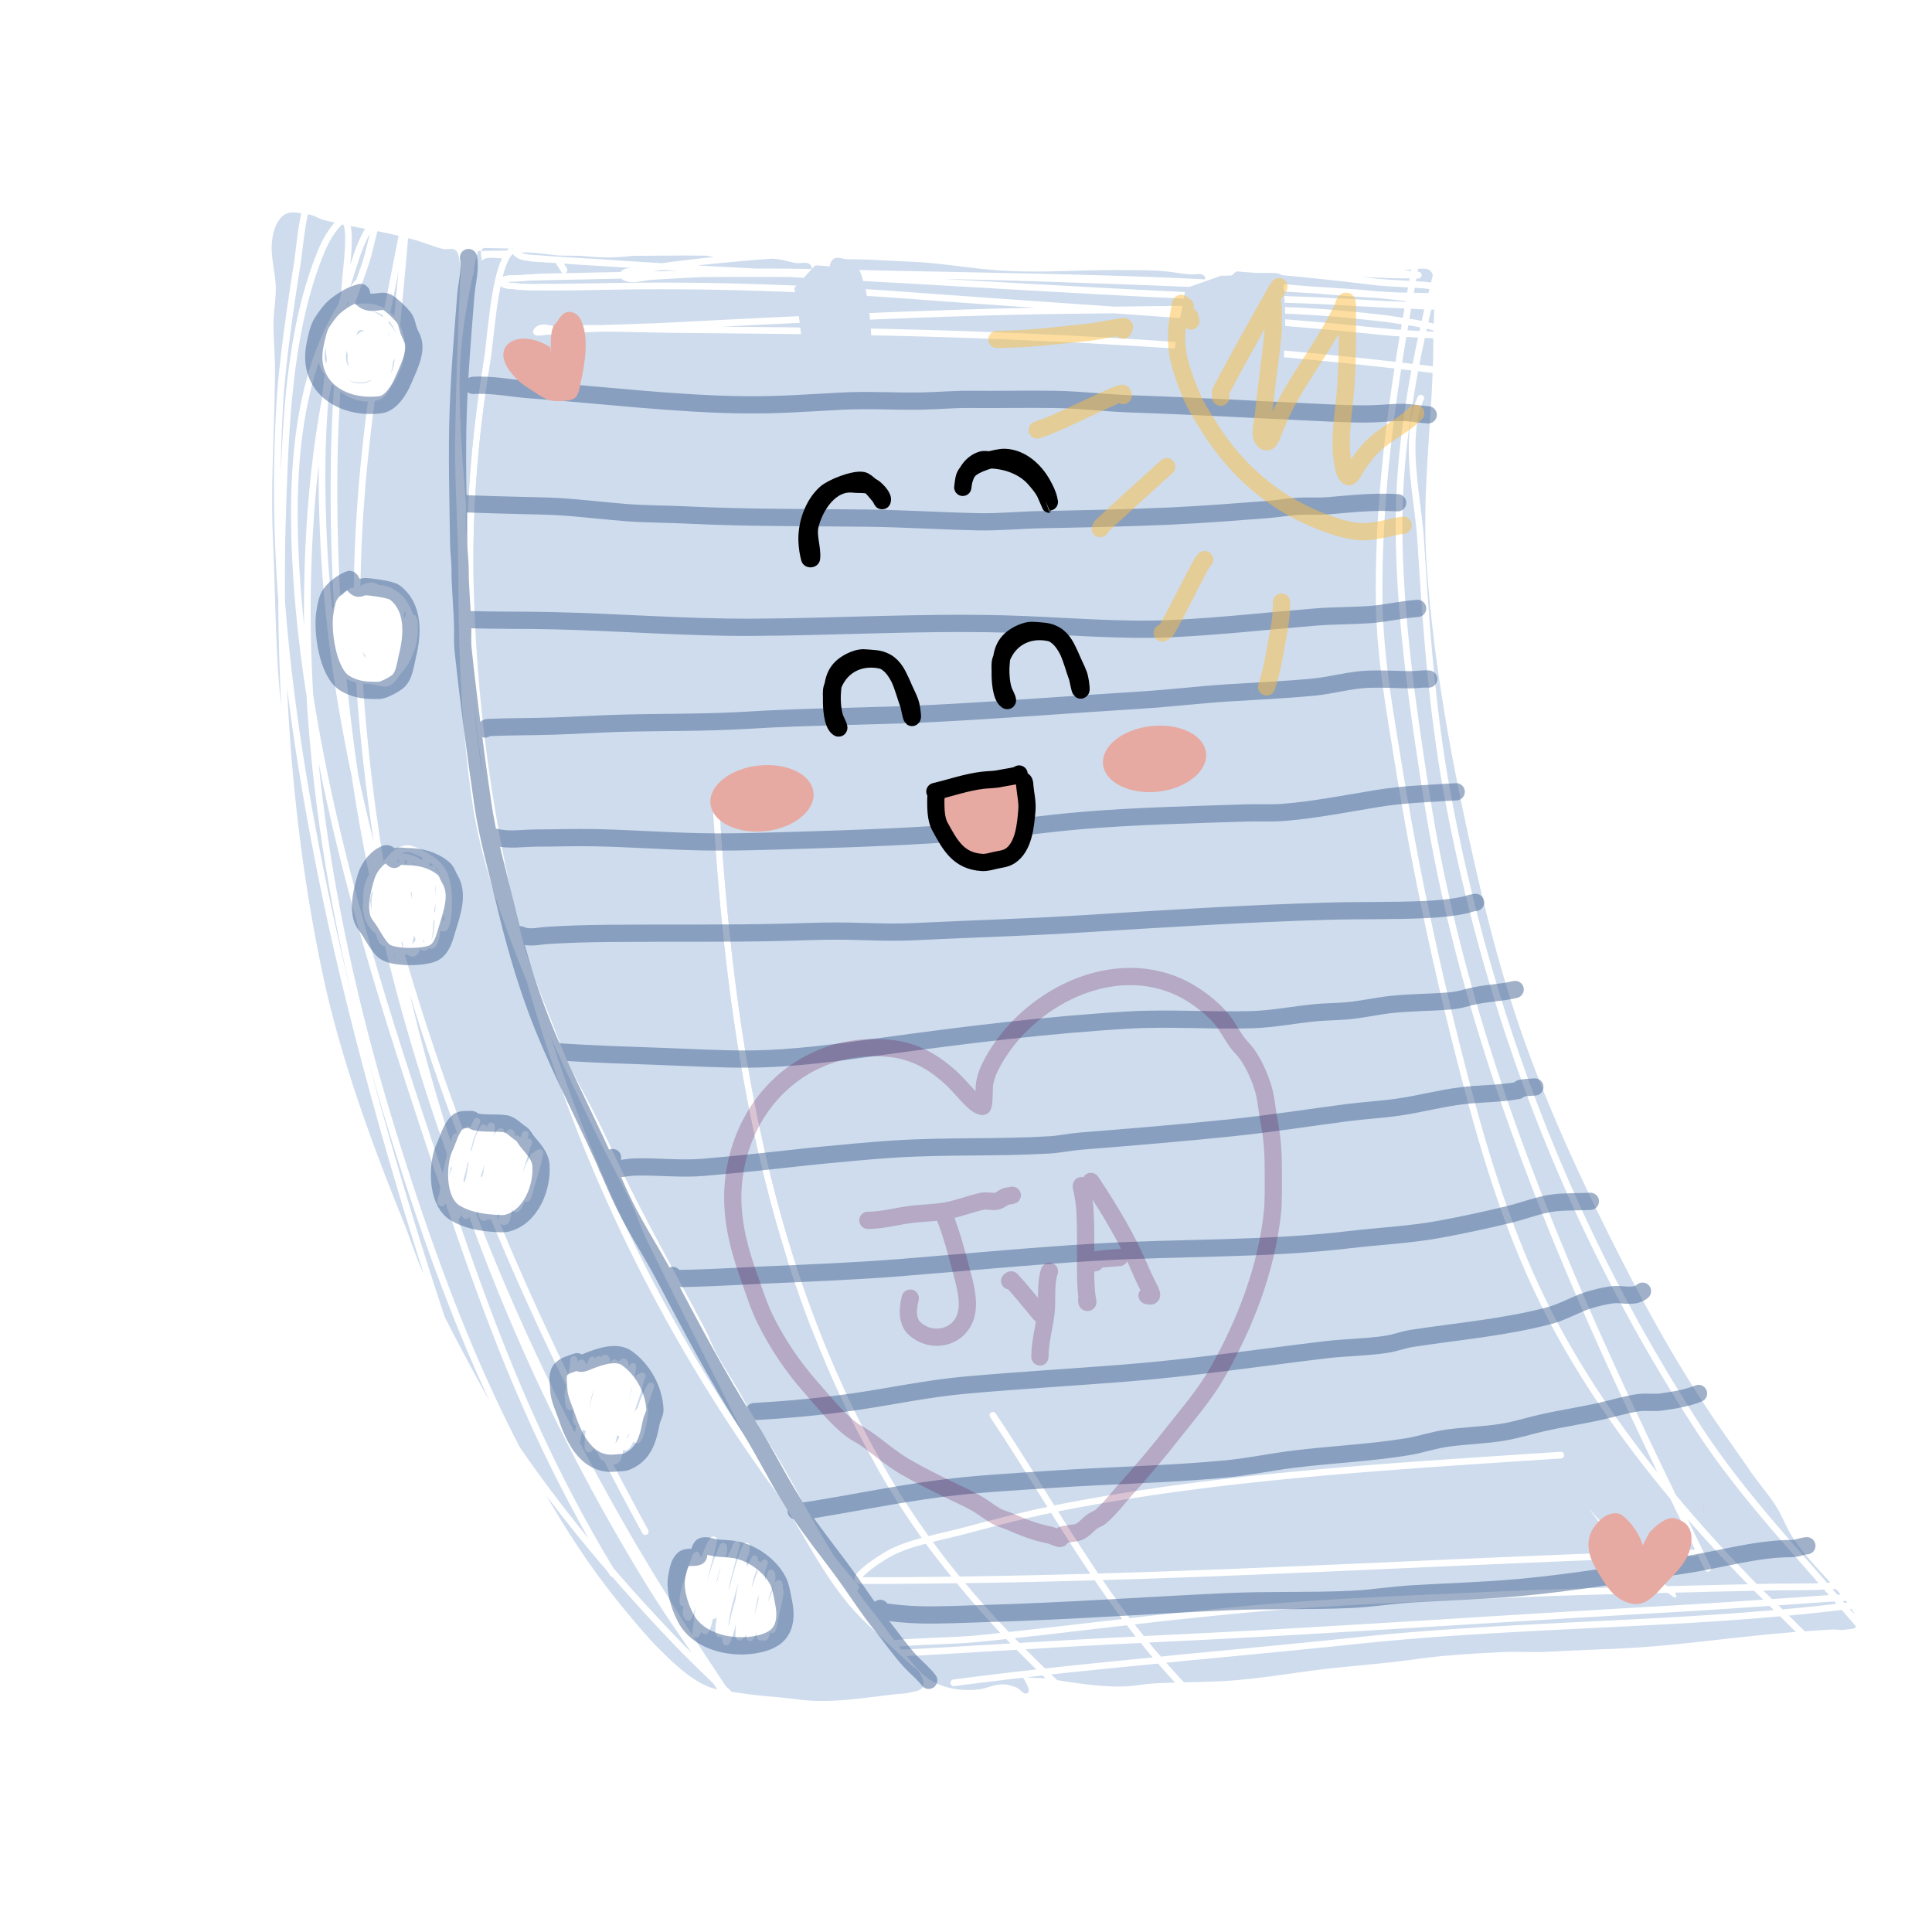 <svg xmlns="http://www.w3.org/2000/svg" xmlns:vectornator="http://vectornator.io" xmlns:xlink="http://www.w3.org/1999/xlink" xml:space="preserve" stroke-linecap="round" stroke-linejoin="round" stroke-miterlimit="10" clip-rule="evenodd" viewBox="0 0 1800 1800"><clipPath id="a"><path d="M0 0h1800v1800H0z"/></clipPath><g vectornator:layerName="Capa 1" clip-path="url(#a)" opacity=".15"><use xlink:href="#b" opacity="1" transform="translate(1.895 -12.45)"/></g><g vectornator:layerName="Capa 3" fill="#cedced"><path d="M275.5 198.062c-4.026-.298-7.871.081-10.969 2.344-7.198 5.26-10.097 15.454-11.093 24.313-1.612 14.332 3.193 28.706 3.5 43.125.207 9.766-1.571 19.49-1.969 29.25-.625 15.332 1.248 30.654 1.219 46-.101 53.235-4.261 106.506-1.844 159.781 1.926 42.46 2.188 84.968 5.094 127.344.644 9.401 1.648 18.809 2.718 28.219-1.811-32.591-2.735-65.696-2.906-99.188-4.8-64.599-5.333-126.387-1.406-187.531 1.898-29.557 7.899-75.464 15.406-122.594.743-4.664 1.347-9.078 2.344-17.187.969-7.889 1.114-9.084 1.562-12.438 1.063-7.953 2.196-14.664 3.5-20.688-1.745-.279-3.43-.621-5.156-.75Zm11.344 1.626c-1.305 5.962-2.43 12.645-3.5 20.656-.444 3.321-.597 4.514-1.563 12.375-1.005 8.18-1.617 12.616-2.375 17.375-7.478 46.949-13.461 92.72-15.344 122.031-1.497 23.319-2.261 46.747-2.468 70.375 1.033-25.539 2.027-45.154 3.687-64.469 4.949-57.578 14.337-104.164 31.031-144.906 3.904-9.525 8.749-17.882 14.626-24.844.303-.359.603-.612.906-.937-3.541-.821-7.2-1.583-10.532-2.5-4.708-1.296-8.932-4.477-13.781-5.063-.217-.026-.467-.064-.687-.093Zm32.406 9.374c-.121.049-.17.04-.438.219-.847.568-1.883 1.567-3.093 3-5.427 6.429-9.955 14.261-13.625 23.219-16.419 40.069-25.695 86.06-30.594 143.062-2.293 26.676-3.277 47.326-4.938 95.438-.987 28.596-1.231 56.772-1.093 84.75 6.373 85.801 20.311 176.663 41.469 277.906 6.543 31.314 14.257 64.679 22.781 99.063-23.913-98.386-38.772-194.02-44.157-287.75-.138-.883-.3-1.774-.437-2.657-7.112-45.812-11.6-90.606-13.313-134.374-1.892-48.382.17-91.026 7.532-130.032 7.049-37.351 18.892-69.987 36.094-97.687.73-2.683 1.379-5.448 2.156-8.094.369-4.667.918-11.339 1.25-15.656.131-1.71 1.159-11.771 1.312-13.375.438-4.574.795-8.614 1.032-12.438.653-10.581.473-18.405-.719-22.656-.246-.875-.518-1.439-.781-1.844-.15-.031-.289-.062-.438-.094Zm7.469 1.532c1.174 5.2 1.333 13.006.687 23.468-.241 3.904-.587 7.987-1.031 12.626-.002.023-.029.16-.031.187 1.8-5.62 2.819-9.009 3.968-12.187 3.165-8.751 6.388-15.844 9.813-21.532-4.326-.788-8.866-1.673-13.406-2.562Zm25 4.812c-.071.224-.328.845-.375 1.032-.622 2.433-2.174 8.882-2.188 8.937-2.427 10.135-3.614 14.706-5.437 20.313-2.862 8.798-11.122 31.57-11.188 31.75-1.057 2.89-1.37 3.994-2.281 6.531 2.163-.477 4.316-.916 6.375-1.094a42.957 42.957 0 0 1 6.563-.063c5.516.373 10.539 1.875 14.937 4.344 4.109-20.991 10.638-54.243 13.219-67.468-6.463-1.547-13.067-3.009-19.625-4.282Zm-7.094 2.313c-2.869 5.062-5.696 11.428-8.469 19.093-2.504 6.925-9.2 28.356-8.75 27-.385 1.16-.709 2.355-1.062 3.532 1.379-1.828 2.689-3.724 4.125-5.5.307-.38.773-.458 1.187-.656 1.986-5.566 4.575-12.544 6.156-17.407 1.756-5.398 5.3-19.913 5.313-19.969.729-3.042 1.082-4.411 1.5-6.093Zm35.563 4.187c-1.008 12.217-2.234 26.142-4.219 47.188 0 .001-2.188 23.532-3.157 34.468.563 1.21 1.129 2.421 1.594 3.719 4.779 13.33 3.391 28.823-3.562 41.594-1.373 3.439-3.133 6.781-5.406 9.906-.227.312-.489.656-.75 1.063-.483.751-2.424 4.004-2.25 3.718-2.904 4.784-5.198 7.411-8.688 8.719-1.491.559-3.017.965-4.562 1.281-8.05 59.44-12.599 116.861-13.344 172.407 1.026-.694 2.072-1.317 3.156-1.781 2.745-1.177 5.349-1.635 7.812-1.407 2.142.199 4.16.997 6.063 2.188 14.447.793 25.757 10.398 31.375 25.875.204.561.315 1.151.5 1.718 1.896.167 3.119 1.665 3.75 3.719.395 1.285.61 2.923.719 4.875a59.613 59.613 0 0 1 .031 5.844c0 5.326-.886 11.914-2.562 17.25a32.443 32.443 0 0 1-2.313 5.562c-.296.831-.601 1.66-.937 2.469-.018.1.02.277 0 .375-.201.978-.662 1.763-1.219 2.438-1.946 3.963-4.347 7.629-7.313 10.781-.489.52-1.067 1.21-1.812 2.219-.4.541-1.892 2.658-2.188 3.062-3.209 4.396-5.512 6.758-8.5 7.906-2.348.904-5.062.808-8.656.094-.831-.165-1.647-.327-2.75-.594-3.471-.837-3.36-.819-4.188-.937-1.558-.223-2.894-.357-5.843-.594-1.08-.086-1.518-.106-2.094-.156-.27-.023-.427-.069-.687-.094.132 2.013.199 4.055.343 6.063 3.83 53.467 10.161 106.633 18.75 159.406.79-.759 1.58-1.568 2.375-2.219.027-.036.067-.057.094-.093 3.96-5.325 8.667-9.344 14.031-11.313 1.472-.54 2.886-.877 4.313-1 4.282-.368 8.642 1.118 14.594 4.125l1.593.812c20.18 10.283 26.258 20.982 26.75 45.688.023 1.12.02 3.165-.031 5.344-.077 3.294-.241 6.518-.531 9.468-.376 3.818-.93 6.953-1.719 9.282-1.275 3.763-3.41 6.076-6.844 5.25a4.835 4.835 0 0 1-1.531-.688c-.813 7.271-2.147 12.422-4.813 15.125-1.853 1.88-4.131 2.314-6.124 1.438-.152.212-.276.507-.438.687-1.512 1.684-3.666 2.194-5.656 1.219-.698-.342-1.329-.844-1.906-1.469-.359 1.15-.648 2.484-1.157 3.375-1.332 2.34-3.289 3.802-5.906 3.907-1.842.073-3.652-.767-5.063-2.032-.54.12-1.072.255-1.624.313-.156.125-.318.238-.469.375 5.876 19.834 12.002 39.957 18.719 60.844 11.092 34.497 23.065 68.552 35.718 102.502.277-.42.647-1.03.875-1.35.415-.58.738-1.01 1.063-1.34.145-.15.296-.28.468-.41.354-.26.753-.47 1.282-.59 1.032-.23 2.103.14 2.906.97.94-2.39 1.925-4.7 3.062-6.91.147-.28.242-.49.376-.68.086-.13.096-.13.25-.32.206-.24.226-.26.874-.72.55-.28.545-.28 1.626-.4 1.35.25 1.332.26 2.281 1.12.756 1.45.77 1.43.75 1.97.007.48-.05.73-.188 1.19-.051.17-.104.35-.187.59-.255.74-.706 1.87-1.313 3.44-.027.07-1.157 3.02-1.281 3.34a183.67 183.67 0 0 1-2.188 5.44c-.103.25-.456 1.05-.781 1.81-1.001 3.36-1.983 7.05-3 11.38.155.4.314.81.469 1.22 1.353-4.94 3.081-11.23 3.656-12.85.717-2.01 1.581-4.03 2.782-6.5.08-.16.907-1.96.968-2.09.45-.97.79-1.61 1.094-2.09.14-.23.268-.43.438-.63.15-.17.326-.34.531-.5.407-.31.876-.53 1.5-.62 1.906-.28 3.085.93 3.469 2.31.395-.89.785-1.82 1.156-2.35.237-.33.497-.63.812-.9.638-.54 1.407-.9 2.406-.84 2.085.11 2.891 1.42 3.219 3.06.388 1.93-.134 5.31-1.281 9.9.607-1.22 1.097-2.47 1.719-3.5.789-1.3 1.508-2.27 2.219-2.93 1.937-1.82 5.162-1.9 6.124 1.43.129.45.022 1.15.063 1.69.303-.05.55.14.844.16.071-.1.147-.25.219-.35.796-1.06 1.577-1.87 2.374-2.4 1.637-1.1 3.734-1.27 5.188.59 1.095 1.41 1.309 2.98 1.25 4.75.334-.21.731-.36 1.25-.44 1.831-.25 3.086.9 3.5 2.25.126-.28.135-.25.688-1.53.007-.02.912-2.1 1.156-2.62.082-.18.156-.32.218-.44.179-.35.276-.52.532-.81.254-.37.249-.36 1.844-1.03 1.617.01 1.634.01 2.937 1.09.595.99.57.99.656 1.53.041.67.039.66 0 .91-.031.19-.005.19-.031.31-.042.18-.109.33-.188.56-.113.34-.531 1.41-.718 1.94.035.23.134.47.125.69-.003.07-.026.12-.031.19 2.948-.41 4.435 2.02 3.937 4.43-.164.8-.446 1.51-1.031 2.78-.036.08-.027.08-.063.16-.472 1.02-.623 1.35-.687 1.56-2.127 7.13-4.078 13.45-6.063 19.47-.351 1.07-.764 2.79-1.093 3.84 2.334-6.17 4.611-11.28 7-14.96.225-.75.479-1.58.531-1.75.141-.46.179-.61.25-.79.024-.1.039-.09.531-.84.309-.42.744-.55 2.219-.97 1.469-1.41 2.984-2.44 4.593-2.9 2.741-.8 4.496 1.33 4.407 3.56-.026.65-.143 1.18-.407 2.06-.03.1-.033.12-.062.22-.185.61-.235.74-.25.81-.516 2.71-1.097 5.29-2.094 9.25-.924 3.68-1.797 6.58-3.781 13.03-.009.03-1.207 3.96-1.656 5.47-.169.57-1.204 4.53-1.313 4.94-.784 2.94-1.388 4.85-2.094 6.31-.594 1.23-1.241 2.11-2.218 2.72-1.232.76-2.504.55-3.656-.03-.404 1.75-.71 2.93-1.438 4.09-.147.24-.966 1.61-1.188 1.97-.424.7-.802 1.28-1.187 1.78-.702.93-1.39 1.61-2.281 2.03-1.781.86-3.779.32-4.906-1.37-.201-.3-.276-.83-.438-1.19-.167.57-.386 1.51-.562 2.1-.184.6-.326 1.39-.563 3.03-.058.4-.094.6-.125.81-.368 2.5-.667 3.95-1.281 5.31-1.118 2.48-3.232 3.92-6 3.41-1.34-.25-2.334-.91-3.031-1.78 19.417 46.62 40.623 93.47 63.687 141.06.462-2.23.958-4.85 1.375-6.59.103-.89.244-2.21.281-2.5.041-.32.151-2.08.157-2.19.069-1.44.098-2.1.187-2.72.039-.27.089-.51.156-.75.186-.66.443-1.17 1.094-1.72 1.611-1.35 3.561-.76 4.563.53.301.39.478.75.624 1.19.313.93.284 2.17.376 3.31 1.187-2.38 3.931-3.55 6.25-1.25.893.89 1.397 2.34 1.718 4.25.806-1.75 1.994-4.36 2-4.37.384-.85.619-1.37.813-1.75.073-.15.151-.29.219-.41.068-.11.075-.11.187-.28.141-.21.125-.2.687-.72.553-.42.567-.43 2.219-.62 1.053.23 1.031.23 1.844.87.391.47.454.62.563.84.024-.04.036-.14.062-.18.205-.35.437-.68.75-.97a3.261 3.261 0 0 1 2.469-.91c.921.05 1.572.33 2.062.78.924-1.08 2.012-1.93 3.375-2.03.553-.04 1.142.03 1.75.19 2.196.59 2.891 2.29 3 4.5.022.43-.098 1.14-.125 1.66.14.31.225.51.281.81.036.63.017.66 0 .78.474-1.01.915-1.94 1.5-2.53 2.034-2.04 4.936-1.35 6.157 1.19.039.08.026.17.062.25.023-.04.039-.1.063-.13.55-.8 1.227-1.58 1.906-2.19.625-.55 1.234-.98 2.031-1.18a3.624 3.624 0 0 1 4.063 1.65c1.317 2.19 1.766 4.34 1.625 6.75.02-.05.091-.21.093-.22.375-.9.626-1.42.844-1.84.097-.19.171-.37.282-.53.099-.15.208-.29.343-.44.311-.34.671-.63 1.219-.84a3.144 3.144 0 0 1 3.5.87c.485.56.669 1.1.75 1.66.054.37.04.68 0 1.03-.27 2.33-.786 4.62-1.219 6.91.343.99.331 2.09.281 3.22.18-.51.37-1.26.563-1.63.204-.39.45-.74.75-1.06.61-.65 1.405-1.12 2.469-1.13.071 0 .088.06.156.06.042-.05.083-.16.125-.21.172-.21.338-.4.594-.6.362-.28.363-.26 1.375-.59 1.831.02 1.839.03 3.25 1.5.451 1.16.455 1.16.437 1.69-.027.37-.02.37-.062.59-.04.19-.093.38-.157.56-.576 1.68-1.501 4.1-2.124 5.85-.568 3.87-2.207 9.21-5.563 18.68-.054.16-.072.16-.125.32-1.409 3.98-1.765 5.43-2.5 7.75.981-1.4 2.012-2.74 3.031-3.97.527-1.54 1.222-3.84 1.781-5.31 1.436-3.78 2.76-6.76 5.782-13.13.166-.35.178-.37.344-.72.262-.55.785-1.48 1.218-2.19.29-.47.508-.81.75-1.09.187-.22.371-.4.656-.59.406-.28.415-.27 1.438-.54 1.662.1 1.667.07 2.969 1.35.51 1.11.513 1.12.531 1.69-.009.4-.026.39-.062.62-.034.2-.066.38-.126.56-1.078 3.39-2.065 6.21-4.093 11.91-.327.92-.455 1.33-.625 1.81-.558 1.57-.841 2.51-1.313 3.88.338.93.543 1.99.563 3.4.04 2.83-.4 7-1.219 11.57-.813 4.53-1.933 9.03-3.063 12.37-.638 1.89-1.261 3.43-1.937 4.56-1.173 1.98-2.575 3.18-4.75 2.88-1.247-.18-2.035-.94-2.594-1.84-.748 1.56-1.598 3.18-2.469 4.5-1.031 1.56-1.977 2.67-3.031 3.34-1.459.93-2.992.83-4.187.06-.066.38-.187 1.09-.188 1.1-.659 4.04-1.094 5.92-2.156 8.18-.539 1.15-1.6 2.38-2.719 3.19-1.355.99-2.892 1.39-4.281.91a3805.55 3805.55 0 0 0 32.656 61.28 3.146 3.146 0 0 1-1.25 4.25 3.11 3.11 0 0 1-4.218-1.25c-12.381-22.75-24.217-45.15-35.719-67.35-.273-.05-.542-.07-.813-.18-2.802-1.22-4.341-4.05-5.156-8.1-.171-.05-.327-.05-.5-.12-1.62-.69-2.422-1.9-2.969-3.41-.419 1.05-1.041 1.96-2.093 2.81-2.903 2.37-5.687.46-6.313-2.5-.24-1.13-.281-2.5-.219-4.5.014-.42.036-.84.063-1.43.064-1.47.063-1.76.062-2.19-.006-2.46.411-5.23.875-8.59-1.068.06-2.001-.45-2.687-1.22-.492 2.05-.837 3.28-1.563 6.46-.057.25-.156.78-.25 1.29-.032.17-.058.23-.094.43l-.437 2.57c-.011.06-.023.04-.031.09a.763.763 0 0 1-.032.19c-.021.12-.044.29-.062.37-.006.08-.017.09-.281.75-.016.03-.051.07-.063.1 14.368 27.57 29.405 54.96 45.094 82.21 24.789 43.06 55.874 92.21 91.031 144.85 1.362 1.3 5.053 4.88 5.469 5.28 2.856.38 5.714.78 8.531 1.22 17.971 2.79 35.462 3.47 53.407 5.87 29.883 4 60.737-1.53 90.437-4.87 4.341-.49 8.812-.35 13.031-1.47 4.407-1.18 10.433-1.36 12.594-5.38 2.08-3.86-.667-9.02-2.781-12.87-1.94-3.53-5.896-5.5-8.844-8.25-6.343-5.91-12.899-11.59-19.125-17.62-9.676-9.39-20.211-18.6-29.531-28.32-19.757-20.59-36.036-47.59-50.313-72.15-8.192-14.1-17.139-27.97-25.906-41.94-105.895-144.72-184.444-306.12-232.625-476.658-2.516-6.195-5.141-12.361-7.563-18.593-18.321-47.143-35.345-96.661-42.874-146.844-10.327-68.83-13.071-141.323-13.157-210.844-.054-43.93-3.687-87.648-2.906-131.531a5125.375 5125.375 0 0 1 4.313-137.625c.353-7.904 1.714-16.034-.032-23.75-.889-3.928-.758-8.925-3.906-11.437-3.148-2.513-8.138-.25-12.031-1.282-9.261-2.453-18.127-6.166-27.344-8.781-1.681-.477-3.279-.776-4.937-1.219ZM665.062 1431.53c.743.09 1.487.45 2.063 1.13.568.67.725 1.28.781 2 .024.3.026.61 0 .93-.063.8-.243 1.82-.562 3.29-.038.17-.584 2.55-.656 2.9-.581 2.78-1.127 4.96-2.438 9.81-.016.06-.688 2.58-.938 3.53a500.369 500.369 0 0 0-4.468 18.41c1.471-4.95 3.048-10.58 3.75-12.72 2-6.08 3.645-10.72 5.468-15.15.102-.25 1.287-3.39 1.407-3.69.505-1.29.912-2.18 1.375-2.85.224-.32.468-.61.781-.87.639-.53 1.439-.86 2.437-.78 1.155.09 2.004.72 2.532 1.56.268.43.427.87.531 1.35.788 3.57.208 6.76-1.563 10.96.421-.33.837-.62 1.376-.78.212-.06.438.02.656 0 .319-.65.967-2.03.968-2.03 1.241-2.49 1.796-3.59 2.438-4.97.199-.43.513-1.19.969-2.34.031-.08 1.001-2.58 1.125-2.88.079-.19.158-.33.218-.46.044-.1.079-.2.126-.29.114-.21.213-.39.406-.62.282-.4.282-.4 1.812-1.06 1.435-.06 1.431-.04 2.719.81.709.9.709.9.875 1.47.122.73.145.72.125 1-.018.21-.042.21-.063.34-.031.2-.056.4-.124.66-.518 1.93-1.068 3.92-1.719 6.31-.213.78-4.435 16.36-5.188 19.25-1.54 5.91-2.627 10.95-3.75 16.06.574-1.64 1.23-3.39 1.844-5.09.243-.99.798-3.29.844-3.47 1.489-5.85 2.934-11 4.906-17.31 1.32-4.23 2.859-8.58 4.75-13.47.025-.07.69-1.74.75-1.88.305-.72.557-1.25.844-1.68.157-.24.336-.44.562-.66.598-.57 1.327-.97 2.407-.91 1.435.09 2.36.96 2.781 2 .163.41.226.78.25 1.16.25 4.15-.662 7.2-3.375 13.59-.048.12-.059.14-.094.22.03.07.099.09.125.16.593 1.47.854 3.31.937 5.37 1.306-2.94 2.644-5.81 4.094-8.59.137-.26.238-.47.406-.69.358-.47.702-.79 1.438-1.06 1.408-.33 1.4-.33 3.125.56.89 1.12.897 1.11 1.031 1.75.084.42.071.73.032 1.07-.016.13-.037.25-.063.37-.033.16-.072.31-.125.5-.016.06-.117.37-.156.5 1.147.03 2.23.53 3.125 1.5.091-.21.158-.47.25-.69.091-.21.168-.38.25-.53.053-.1.061-.09.156-.25.126-.2.113-.19.563-.66.403-.34.421-.34 1.531-.71 1.775.04 1.782.01 3.031 1.15.702 1.58.687 1.59.625 2-.013.48-.045.57-.281 1.35-.15.49-.229.83-.782 2.53-.005.01-.649 1.95-.781 2.4-.271.93-.66 2.33-1.062 3.72.236 1.86.426 3.81.531 6.1.073-.19.335-.81.375-.91.149-.38.344-1.11.687-2.66.163-.73.202-.93.282-1.28.317-1.36.555-2.18.906-2.87.185-.37.383-.69.688-1a3.27 3.27 0 0 1 2.531-1.03c1.79.05 2.584 1.02 3.125 2.37 1.104 2.75 1.177 5.64.406 8.81-.536 2.21-1.203 3.87-2.875 7.63-.039.09-.055.1-.094.19-1.44 3.23-2.032 4.77-2.437 6.47-.999 4.17-.739 3.25-1.156 5.03.84-2.3 1.094-2.87 4.031-10.03.233-.57.459-1.37 1.031-3.57.228-.87.356-1.36.5-1.87.45-1.61.796-2.61 1.281-3.41 1.7-2.78 5.252-2.4 6.469.63.648 1.61.745 3.63.594 5.87l.031.03c.527.58.727 1.16.813 1.78.039.29.048.58.031.85-.032.51-.116.94-.313 1.78-.013.06-.018.07-.031.12-.146.62-.175.79-.187.88-.031.22-.115.76-.157 1.06-.404 2.92-.676 4.62-1.062 6.47-.383 1.83-1.495 6.51-1.5 6.53-.942 3.95-1.36 5.74-1.781 7.94-.116.6-.376 2.25-.376 2.25-.398 2.43-.614 3.51-1 4.9-.035.13-.346 1.41-.468 1.85-.141.51-.276.95-.406 1.34-.281.84-.541 1.4-.969 1.94-.823 1.04-2.072 1.71-3.75 1.06-.349-.13-.539-.34-.781-.53-.245.81-.608 2.34-.813 2.91-.019.05-.195.75-.219.84-.215.89-.39 1.44-.75 2.06-.789 1.37-2.204 2.28-3.968 2.03-.519-.07-.927-.27-1.344-.46-.093.03-.121.12-.219.15-2.994.84-4.966-1.19-5.219-3.87-.103-1.1.036-2.29.344-4.13-1.254 3.5-2.509 5.96-3.906 7.53-1.502 1.7-4.135 1.58-5.375-.4-.392-.63-.545-1.22-.657-2-.113-.8-.148-1.84-.124-2.66v-.06c-.941 2.15-2.235 3.72-4.282 5.06-2.538 1.66-4.893.05-5.468-2.28-.191-.77-.247-1.61-.219-2.75.006-.26.062-1.64.062-1.81.008-3.03.308-5.5.469-8.19-.027.1-.066.27-.094.37-.174.65-.644 2.5-.687 2.66-1.189 4.55-1.837 6.83-2.813 9.47-.05.14-.704 1.91-.937 2.53-.175.47-.31.9-.469 1.28-.463 1.12-.876 1.92-1.375 2.53-.806 1-1.813 1.64-3.406 1.32-1.634-.34-2.321-1.39-2.657-2.69-.428-1.67-.622-3.57-.812-5.47-2.129 1.5-4.755.41-5.406-2.06-.821-3.12-.739-6.1-.063-10.53.075-.5.145-.91.281-1.75.241-1.48.309-2.1.407-2.85-.018-.36-.024-.75-.031-1.12-.549 1.43-2.016 2.15-3.5 1.84-1.148 5.36-2.22 9.14-4.25 12.63-.23.39-.481.71-.876 1.03-1.195.98-3.081 1.13-4.374-.28-.571-.63-.756-1.19-.844-1.85-.684 1.5-1.472 2.92-2.532 4.31-.369.49-.742.88-1.281 1.19-1.241.71-2.864.63-4-.53-.933-.95-1.054-1.79-1.031-3.16.016-.99.176-2.2.5-4.28.036-.23.026-.24.062-.46.365-2.31.415-2.68.469-3.26.548-5.78 1.324-11.58 2.219-17.43-.044.16-.343 1.31-.344 1.31-.962 3.6-1.447 5.26-2.218 7.31-.049.13-.391 1.11-.5 1.41-.271.74-.51 1.29-.813 1.81-.268.46-.561.87-.969 1.22-.809.69-1.89 1.04-3.094.75a3.536 3.536 0 0 1-1.968-1.28c-1.818-2.34-2.481-5.12-2.282-8.31.077-1.23.564-2.9.876-4.29-.241.04-.402.17-.688.16-1.722-.07-2.573-1.1-2.969-2.31-.211-.65-.27-1.29-.25-2.16.021-.9.096-1.82.25-3.19.31-2.75.877-5.55 1.719-8.81.415-1.6 3.068-10.01 5.344-16.87 4.695-14.16 5.443-16.16 7.468-16.97.537-.21.542-.21 1.688-.19 1.468.53 1.473.52 2.281 1.69.326 1.31.28 1.38.219 1.65.627.31 1.113.79 1.438 1.38.094.17.128.34.187.5 2.339-7.65 4.904-13.46 8.219-17.94.314-.42.619-.73 1.094-1.03.633-.39 1.382-.59 2.124-.5ZM371.188 253.031c-3.437 17.542-5.448 27.72-7.5 38.188a34.365 34.365 0 0 1 3.656 3.719l2.406-26.438c.626-6.63.935-10.041 1.438-15.469Zm-46.063 26.657c-.638.948-1.22 1.944-1.844 2.906-.081 1.051-.151 1.803-.25 3.031.752-2.093 1.446-4.08 2.094-5.937Zm22.094 10.093c.336.179.621.278.969.469.538.296 3.19 1.805 3.312 1.875 1.781 1.018 3.433 2.182 5 3.406.061-.313.214-1.157.281-1.5-2.875-1.918-5.989-3.482-9.562-4.25Zm15 9.031c-.059.298-.294 1.432-.344 1.688a46.969 46.969 0 0 1 7.031 10.25c-.144-.453-.214-.927-.375-1.375-.289-.808-.73-1.454-1.062-2.219-.419-.396-.57-.901-.719-1.468-1.264-2.576-2.776-4.867-4.531-6.876Zm-24.531 8.657c-1.349-.072-2.65.279-3.938.843-.73 1.281-1.368 2.731-1.906 4.438 1.875-1.985 3.943-3.544 6.218-4.281.112-.25.198-.615.313-.844-.229-.032-.459-.144-.687-.156Zm22.906 1.187a46.873 46.873 0 0 1 1.844 4.156c.021-.085.039-.202.062-.281.031-.106.088-.211.125-.312-.668-1.197-1.237-2.438-2.031-3.563Zm-57.032 14.563c-1.288 5.081-1.575 9.934-.343 13.875.168.539.515 1.083.719 1.625.211-1.429.465-2.831.687-4.25-.786-3.797-1.197-7.589-1.063-11.25Zm19.282 3.375c-1.048 6.111-.473 11.474 1.844 14.625.001-.223.077-.619.093-.875-.968-2.73-1.149-6-.75-9.532-.488-1.324-.871-2.728-1.187-4.218Zm44.812 7.5c-.507.939-1.009 1.833-1.562 2.656-.257 3.98-.912 7.768-2.063 11.219.33-.533.695-1.048 1-1.594 1.566-3.978 2.389-8.115 2.625-12.281ZM297 337.719c-4.687 13.942-8.574 28.677-11.531 44.343-7.264 38.484-9.314 80.675-7.438 128.626.929 23.734 2.764 47.809 5.313 72.156-.031-3.155-.116-6.318-.125-9.469-.205-72.163 5.257-141.06 16.75-201.937.676-7.507 1.542-14.815 2.469-22.063-2.176-3.4-4.053-6.873-5.157-10.406-.125-.4-.179-.838-.281-1.25Zm48.875 16.093c-5.75 2.97-12.695 3.494-20.5.719 4.171 2.445 9.31 3.329 15.281 2.063 1.974-.419 3.64-1.272 5.156-2.313.026-.159.037-.308.063-.469Zm-36.687 4.094c-1.058 5.004-2.222 9.87-3.188 15-3.16 36.156-3.618 75.774-1.812 120.813.994 24.796 2.853 49.537 5.343 74.375.371-.957.927-2.05 1.719-3.344-2.676-45.271-3.711-90.816-2.969-136.75.321-19.82 1.19-40.573 2.625-63.719.073-1.167.214-2.81.313-4.187-.731-.689-1.34-1.467-2.031-2.188Zm7.937 6.938c-1.423 22.978-2.307 43.589-2.625 63.25-.69 42.659.199 84.977 2.469 127.062.684-.451 1.442-.805 2.343-.906.621-.664 1.237-1.414 1.844-2 3.239-3.127 5.909-4.855 8.469-4.781.674-55.854 5.15-113.572 13.187-173.313-7.831.004-15.982-2.667-23.624-7.687-.732-.48-1.353-1.111-2.063-1.625Zm-20.219 68.5c-5.109 44.215-7.575 91.356-7.437 140.031.069 24.47.902 49.061 2.312 73.781 11.224 71.403 28.007 144.661 51.063 225.719 17.912 62.977 36.118 119.939 69.625 220.345.067-.33.116-.67.187-1 .593-2.81 3.05-13.26 3.875-16.78-16.913-47.81-32.142-96.128-45.406-145.065-4.412-16.277-8.558-32.555-12.5-48.844-1.278-.141-2.504-.533-3.625-1.437-2.147-1.732-3.483-4.886-4.594-9.469-.033-.136-.062-.301-.094-.437-.247-.189-.479-.4-.718-.594-.101-.059-.214-.057-.313-.125-.12-.083-.139-.225-.25-.313-6.376-5.405-10-12.89-10.781-21.687-.267-3.011-.107-6.122.281-9.25-.242-5.834.395-11.521 2-16.25.73-2.148 1.965-4.742 3.344-7.281-6.178-30.498-11.678-61.03-16.25-91.657-16.755-79.292-26.641-153.849-29.656-229.062-.866-21.599-1.25-41.622-1.063-60.625Zm79.844 135.844c.047 1.326-.086 2.827-.312 4.437.259.657.434 1.633.624 2.531.047-.129.143-.308.188-.437.028-.079.07-.242.125-.469.076-.315.151-.719.25-1.219.015-.076.3-1.42.406-1.937-.392-1.017-.836-1.955-1.281-2.906Zm-39.031 37.5c.122.472.168 1.025.312 1.468a14.131 14.131 0 0 0 2.657 4.813c-.118-.821-.249-1.609-.344-2.5-.743-.722-1.49-1.42-2.063-2.407-.236-.407-.361-.928-.562-1.374Zm23.312 21.437c-.586.381-1.177.747-1.781 1.094.189.111.338.268.531.375.332-.292.823-.934 1.25-1.469Zm-38.219 4.187c2.929 29.997 6.52 59.904 10.969 89.719 4.336 20.501 9.208 41.428 14.5 62.688-7.099-46.876-12.573-94.04-15.969-141.438-.174-2.43-.248-4.906-.406-7.343-2.135-.431-4.02-.987-5.875-1.782-1.127-.483-2.192-1.117-3.219-1.844Zm-55.374 8.157c4.434 95.932 15.938 187.937 35.062 275.687 17.163 75.938 44.193 149.954 73.344 221.904 6.475 15.99 11.297 32.34 18.562 48.03.122.27.253.52.375.79-37.595-117.41-72.009-244.015-93.937-348.942-14.678-70.234-25.765-135.389-33.406-197.469Zm29.343 69.812c11.575 114.1 36.821 231.264 74.969 353.099 23.293 74.38 45.691 137.14 70.5 195.5 13.301 31.28 27.223 60.9 41.844 89.12 19.503 28.54 40.892 56.83 64.125 85.19-26.119-46.18-49.324-93.64-70.969-145.16-19.803-47.13-38.091-96.84-59.844-160.81-.425-.4-.785-.89-.968-1.5-.233-.78-.226-1.59-.344-2.38-.26-.76-.521-1.51-.782-2.28-.062.13-.134.28-.187.38-.247.44-.475.8-.75 1.12-.72.84-1.563 1.39-2.937 1.28-2.877-.23-4.226-2.45-4.032-5.06.09-1.2.376-2.26 1.094-4.31.037-.11.058-.12.094-.22.581-1.65.775-2.3.844-2.78.339-2.36.557-3.38.843-5.25-.903-2.69-1.708-4.94-2.625-7.69-34.326-102.801-52.648-160.076-70.812-223.936-16.51-58.046-29.685-112.032-40.063-164.313Zm82 83.594a9.721 9.721 0 0 0-2.843.594c-.41.15-.786.443-1.188.625 7.111.513 13.065 2.603 17.781 6.156.555-.678 1.194-1.075 1.813-1.531-.97-.538-1.848-1.087-2.906-1.625-.165-.084-1.326-.662-1.563-.782-4.865-2.458-8.168-3.604-11.094-3.437Zm-6.625 7.25c-.641-.012-1.286.121-1.937.25.428.728.696 1.569.625 2.5.169-.47.295-.972.468-1.437.094-.251.182-.462.313-.688.141-.245.401-.427.594-.625h-.063Zm4.688.375c.158.224.342.43.437.688.158.424.182.744.188 1.093.002.131.01.229 0 .375-.011.143-.039.269-.063.438-.028.196-.079.538-.156.968.319.072.657.102.969.188.044-.016.081-.046.125-.062.094-.47.373-1.725.5-2.344v-.032c.019-.177.035-.192.031-.156.014-.068.058-.326.063-.344.004-.036.082-.227.124-.343-.735-.16-1.441-.358-2.218-.469Zm23.594 2.062c-.089.558-.187 1.307-.188 1.313-.182.912-.249 1.326-.25 1.469v1.125c.897-.887 2.024-1.448 3.562-.875 1.684.627 2.44 2.003 2.782 3.562.065.028.122.033.187.063 1.345.623 2.179 1.933 2.875 3.656.071-.057.012-.029.094-.094.196-.072.26-.044.406-.093-2.17-3.907-5.287-7.122-9.468-10.126Zm-15.438.344c-.015.091-.04.15-.062.282-.03.169-.034.3-.063.468.102.03.212.031.313.063.684.227 1.296.595 1.874 1.031.089-.208.168-.309.25-.469-.754-.48-1.487-.977-2.312-1.375Zm20.438 20.594c-.005.635-.027.774-.032 1.344.386 2.814.54 5.736.532 8.718.087-1.877.119-3.766.25-5.531-.006-.039-.022-.06-.032-.125-.331-2.338-.489-2.965-.718-4.406Zm-58.5 5.438c-.962 2.801-1.731 5.638-2.126 8.5.181 3.489.804 6.993 1.719 10.406-.615-5.283-.614-9.99.375-14.813.124-.604.374-1.187.563-1.781-.165-.772-.368-1.54-.531-2.312Zm36 .687c-.042.18-.15.48-.188.656.147 1.778.246 3.515.531 5.375.027.172.128.457.157.625.038-.742.02-1.871.093-2.593.03-.292.071-.536.125-1.063.079-.769.059-.865.125-1.531-.253-.503-.572-.972-.843-1.469Zm22.781 8.437a78.497 78.497 0 0 1-1.219 9.626c-.025.334-.036.423-.062.781.295.37.565.639.843.937.114-1.154.271-2.969.375-4.156-.017-1.26-.101-2.289-.094-3.656.007-1.19.127-2.322.157-3.532Zm8.531 13.126c-.199.532-.347 1.101-.594 1.593-.348.694-.804 1.148-1.218 1.688.056.452.061 1.052.124 1.469.141.917.329 1.393.5 2.093.469-1.74.91-3.77 1.188-6.593.008-.077-.008-.173 0-.25Zm-10.344 5.093-.218 3.531c-.258 4.586-.426 6.677-.719 9.282-.296 2.626-.69 4.459-1.094 6.375 1.092-2.072 1.971-5.964 2.5-11.344.181-1.846.314-3.793.437-6.031.019-.33.034-.742.063-1.313-.327-.133-.642-.314-.969-.5Zm-17.781 14.75c-.18.064-.381.069-.563.125-.294 1.526-.633 3.628-.968 5.032-.194.807-.631 1.842-1 2.812 1.173-1.036 2.312-2.321 3.406-3.781.031-.135.063-.311.094-.438.034-.141.06-.296.094-.437a62.494 62.494 0 0 1-1.063-3.313Zm8.687 3.344c-.2.343-.388.697-.593 1.031.279.64.597 1.246.875 1.75.055-.157.1-.195.156-.375-.002-.009.002-.021 0-.031-.185-.765-.272-1.599-.438-2.375Zm-20.25 1.156c-.151.902-.334 1.681-.5 2.469.391 1.338.794 2.658 1.188 4 .2-.311.362-.72.562-1.062a60.914 60.914 0 0 1-1.25-5.407Zm-7.843 11.625c.84 3.404 1.607 6.815 2.469 10.219-.737-3.389-1.373-6.796-2.094-10.187-.128-.01-.247-.011-.375-.032Zm15.093 37.969c10.849 46.283 23.613 92.105 38.063 137.435.155-.49.217-.75.375-1.25.584-1.82 1.084-3.33 1.375-4.12.091-.25.177-.46.25-.63.105-.23.166-.38.344-.62.208-.52.207-.53 2.843-1.28.683.47.786.59 1.188.87-12.848-34.42-25.003-68.958-36.25-103.936-2.908-9.044-5.421-17.61-8.188-26.469ZM513.344 967c42.057 129.46 101.911 253.01 178.218 367.22-29.14-59.04-58.987-117.85-88.062-176.91-5.433-11.03-9.206-22.83-14.375-34-10.551-22.78-22.903-44.81-33.937-67.37-14.378-29.4-28.437-59.027-41.844-88.94Zm-174.094 6.188c21.506 82.762 47.28 170.052 74.188 251.002.178.53.685 2.08.968 2.93 12.345 24.37 25.335 48.4 38.406 72.38.956 1.57 1.881 3.15 2.844 4.72-6.51-13.99-12.919-28.24-19.156-42.91-24.899-58.57-47.338-121.49-70.688-196.06-9.7-30.98-18.528-61.65-26.562-92.062Zm96.781 109.192c-.879 3.85-1.684 7.48-2.469 10.31-.476 1.71-1.381 4.97-1.718 6.22-.032.19-.063.42-.094.62.285.77.589 1.54.875 2.31.582-1.72 1.241-3.61 1.625-4.81.71-4.76 1.515-9.02 2.312-13.34-.169-.44-.361-.88-.531-1.31Zm15.625 2.15-1.656 4.88c-1.096 3.21-1.596 4.76-2.031 6.21.229.59.457 1.17.687 1.76.543-1.26.692-1.62 1.313-3.07.549-3.27 1.04-6.61 1.687-9.78Zm-31.25 1.81c-.719 3.1-1.408 5.99-1.656 7.16-.13.61-.222 1.24-.344 1.84.462-1.16.693-1.92 1.282-3.34.209-.51.763-1.82 1.218-2.91.055-.32.111-.65.156-.93-.218-.61-.438-1.21-.656-1.82Zm24.469 41.47c-.168.53-.358 1.37-.563 1.91-.13.34-.413.77-.624 1.19 26.774 69.06 57.388 137.04 91.906 204.03.381-2.22.757-4.45 1.187-6.63a3.672 3.672 0 0 1-1.906-1.65c-1.571-2.85-1.613-7.45-.531-13.6-.088.06-.161.17-.25.22-2.187 1.32-4.72.73-6.125-1.53-1.343-2.16-1.775-5.15-1.657-8.91-.105-.35-.213-.67-.25-1.12-.033-.41-.031-.88 0-1.44.052-.91.201-2.14.407-3.66.207-1.53.632-3.8.969-5.81-25.534-52.31-48.845-103.66-70-154.81-.926.4-1.932.5-3.063.12-.339.23-.648.52-1 .69-2.314 1.14-4.875 1.1-6.281-1.43-1.323-2.39-1.944-4.86-2.219-7.57Zm20.563 2.47c-.088.13-.163.39-.25.5-.708.93-1.546 1.52-2.407 1.84.619 1.5 1.284 3.01 1.907 4.5-.083-.41-.181-.82-.188-1.28-.021-1.42.228-2.64.875-5.25.012-.04.02-.04.031-.09.031-.13.003-.1.032-.22Zm-35.5 1.25c-.377.81-.828 1.65-1.25 2.31-.485.76-.923 1.32-1.563 1.75-.081.06-.168.05-.25.1 20.164 58.84 37.461 105.51 56.125 149.93 26.435 62.93 55.036 119.83 88.719 175.63 19.917 23.09 41.156 46.28 63.781 69.75 2.024 2.1 6.119 6.04 9.031 8.94-16.889-24.21-29.886-43.4-41.593-62.41-67.294-109.26-122.577-224.6-165.719-343.87-.489.79-1.047 1.44-2 1.78-2.065.74-3.645-.37-4.531-2-.349-.64-.552-1.27-.75-1.91Zm159.531 160.19c-.057.11-.067.19-.125.31-.135.28-.27.54-.469.94-.428.86-.41.95-.687 1.53-.528 1.87-.813 3.15-1.469 5.38-.128.43-.122.44-.25.87-.68 2.31-.92 3.46-1.469 5.41 1.772-5.79 3.896-12.79 4.469-14.44Zm-35.75 2.19c-.887 2.2-1.726 4.63-2.563 7.18-.83 3.72-1.635 7.45-2.187 11.35.077-.38.199-.81.281-1.19.935-4.37 2.222-9.31 3.812-14.75.255-.94.378-1.58.657-2.59Zm32.781 41.31c-.923 1.66-1.519 2.61-2.312 4-.023.52 0 .99 0 1.5.6-1.22 1.4-2.51 1.656-3.34.184-.6.385-1.27.656-2.16Zm-11.625 1.81c-.222 1.29-.326 2.21-.844 4.66-.234 1.1-.363 1.75-.5 2.43-.063.32-.098.54-.156.85.905-1.34 2.087-3.17 3.094-4.85.214-1 .323-1.31.5-2.12-.841-.06-1.533-.42-2.094-.97Zm-65.844 56.41c9.72 16.73 19.717 32.98 30.125 48.65 19.83 29.87 41.373 57.11 67.563 86.57 1.597 1.64 3.157 3.31 4.781 4.93 13.465 13.44 28.716 28.92 46.344 36.97 3.363 1.54 6.924 2.54 10.531 3.38-1.092-1.54-2.153-3.02-2.937-4.13-.524-.74-.705-1.02-1.219-1.75-13.652-13.07-23.673-22.85-33.188-32.72a1711.545 1711.545 0 0 1-60.469-66.09c-.871-.14-1.692-.56-2.187-1.37-.641-1.06-1.207-2.14-1.844-3.19-20.504-23.81-39.656-47.49-57.5-71.25Zm162.531 66.78c-.295.73-.926 1.88-1.124 2.56-1.286 4.45-2.342 8.84-3.407 13.22.56-1.52 1.133-2.98 1.719-4.5.207-.97.456-2.26.656-3.16.789-3.53 1.476-5.74 2.156-8.12Zm33.813 1.97c-.88 1.68-1.726 3.8-2.625 6.43-1.028 3.02-1.801 6.55-2.656 11.16 1.846-5.62 3.796-10.68 5.718-15.66-.138-.68-.273-1.39-.437-1.93Zm-17.313 12.47c-.375 1.16-.791 2.36-1.031 3.12-1.528 4.87-2.658 9.08-3.781 13.28-.043.18-.152.58-.188.72-.246.99-.972 3.89-1.718 6.81-1.415 6.23-2.391 11.87-2.75 16.75.129-.48.199-.57.344-1.12.042-.17.54-2.05.718-2.72.42-1.57 1.404-5.74 1.406-5.75.806-3.45 1.179-5.01 1.719-6.94.885-3.16 1.715-5.86 2.563-8.72.066-.67.08-1.2.156-1.9.147-1.38.422-3.06.875-5.35.269-1.36 1.445-6.93 1.344-6.43.138-.68.224-1.16.343-1.75Zm18.719 11.31c-.38 1.4-.811 2.92-1.093 4.09a106 106 0 0 0-1.376 6.75c-.347 2-.758 4.98-1.156 7.81.136-.55.236-.79.375-1.37.361-1.5 2.243-9.55 2.75-11.63.16-.65.258-.81.407-1.4.053-1.56.06-2.91.093-4.25Z"/><path d="M450.969 231c-.672.342-1.351.671-1.875 1.25-.415.458-.501 1.046-.688 1.594l23.938-.438c.304-.359.593-.799.906-1.125.331-.343.737-.565 1.156-.719-7.901-.198-15.633-.376-23.437-.562Zm-2.563 2.844-3.031.062c-1.207 5.294-3.258 10.489-3.625 15.906-.698 10.315.928 20.673.469 31-.526 11.861-3.511 23.499-4.313 35.344-.786 11.618.219 23.376-.468 35-1.13 19.11-2.925 38.087-3.438 57.25-.36 13.429 1.168 26.669 1.312 40 .145 13.382-1.822 26.797-1.218 40.219.246 5.469.621 10.94.937 16.406.864-53.263 5.813-107.086 14.75-163.406-.202-5.406-.512-10.802-.625-16.219-.214-10.309-1.202-20.576-1.718-30.875-.648-12.939 1.28-25.976 1.374-38.937.029-3.887.075-7.77.126-11.656.042-3.269-1.521-7.197-.532-10.094Zm27.719-2.219c.539.121 1.105.182 1.531.594.026.024.01.067.032.093.117-.216.163-.452.312-.656-.645-.017-1.237-.014-1.875-.031ZM488 235.156c-1.223-.009-1.333.139-2.188.188.208.102.46.353.626.406 3.563 1.15 7.038 1.592 13.468 1.969.325.019.587.028 1.188.062 2.454.141 3.558.231 4.937.344 10.88.892 39.426 2.584 39.594 2.594 14.736.854 21.574 1.274 29.906 1.875 12.771.921 27.607 1.763 41.313 2.625 14.443-2.132 30.501-3.944 48.344-5.719-2.346-.411-4.687-.863-7.032-1.312-15.528-.137-28.377-.124-56.812.093-3.849.03-5.547.047-7.688.063-1.729.012-2.656-.011-4.312 0-6.366.711-12.748 1.335-19.156 1.468-9.858.205-19.759-.526-29.657-1.5-6.742-.073-13.631-.121-20.187-.281-.651-.016-10.169-1.181-12.75-1.469a355.562 355.562 0 0 0-7.532-.75c-4.787-.428-8.97-.633-12.062-.656Zm-10.156 1.188c-.065.086-.047.2-.125.281-2.964 3.073-5.531 8.659-7.844 16.219-.091 1.479-.014 2.999 0 4.5.224-.087.357-.273.594-.344 1.641-.495 3.393-.656 6-.656.387 0 .709.025 1.375.031 1.783.017 2.512 0 3.25-.063 12.328-1.045 23.709-1.451 43.594-1.812-.697-.201-1.356-.587-1.782-1.25-1.062-1.652-3.187-4.942-4.25-6.594-.298-.463-.249-.985-.281-1.5-3.557-.256-9.276-.551-12.844-.844-1.311-.107-5.64-.355-5.969-.374-6.929-.407-10.821-.892-15.031-2.25-1.685-.544-3.82-1.875-5.281-3.282-.667-.642-1.02-1.355-1.406-2.062Zm301.281 3.968c-1.128.157-2.148.554-3.031 1.344-2.492 2.231-3.11 5.686-3.344 9.282 33.131.836 147.397 3.064 161.125 3.343 77.325 1.572 135.195 3.333 189.065 6-.05-1.241-.28-2.397-1.16-3.281-3.09-3.102-8.74-.832-13.09-1.312-3.94-.435-7.88-.809-11.78-1.438-17.55-2.827-34.2-2.526-52-2.656-37.1-.272-74.044 2.805-111.222.531-28.833-1.764-57.345-7.278-86.219-8.375-18.978-.721-38.151-2.237-57.157-2.188-3.555.01-7.802-1.718-11.187-1.25Zm-59.687.688c-4.372.332-8.763.609-13.126.969-22.014 1.816-39.964 3.528-56.281 5.343 2.002.115 3.496.23 5.531.344 10.51.59 28.119 1.49 49.313 2.594 15.865-.145 33.093.04 51.656.406-.269-1.652-.745-3.183-1.969-4.281-3.258-2.923-8.74-.616-13.062-1.313-4.02-.647-7.954-1.876-11.938-2.718-3.438-.727-6.794-1.096-10.124-1.344Zm-194.032 4.625c.997 1.546 2.036 3.187 2.719 4.25a3.125 3.125 0 0 1-.937 4.313c-.494.317-1.052.296-1.594.312 1.251-.022 1.828-.072 3.156-.094.54-.009.522.009 1.062 0 10.48-.174 15.131-.267 20.938-.437 8.957-.263 18.308-.315 27.344-.531 2.195-2.694 4.985-3.472 10.031-3.813-4.099-.283-9.002-.522-13.031-.813-8.294-.598-29.988-1.865-30.156-1.874-9.765-.567-13.544-.915-19.532-1.313ZM1326 250.281c-1.62 0-3.26.152-4.88.25-.17.938-.26 1.601-.43 2.531.14.02.47.044.59.063.25.039.47.084.66.125.15.034.28.043.44.094.17.058.15.06.43.187.38.182.39.191 1.13.938.85 1.807.84 1.815-.1 3.875-.94.825-.95.821-1.4.968-.31.105-.54.16-.82.188-.22.023-.46.03-.78.031-.41.002-.83-.032-1.25-.031-.16.901-.27 1.606-.43 2.5 1.64.11 4.78.27 6.59.406 2.7.203 4.99.511 7.5.75.56-2.171 1.05-4.287 1.63-6.468-.47-1.9-1.2-3.628-2.69-4.75-1.75-1.315-3.91-1.656-6.19-1.657Zm-11.28.719c-2.64.29-5.27.599-7.91.812 1.65.122 3.9.154 5.5.313.02.001 1.17.109 2.19.219.09-.494.13-.848.22-1.344Zm-697.595.469c-2.814.417-5.515.931-8.281 1.375 7.598-.139 15.086-.361 22.75-.469-4.98-.299-9.662-.605-14.469-.906Zm535.065 1.406c-3.4 2.091-5.72 5.085-7.35 8.594 8.24.457 16.59.864 24.78 1.375 14.52.905 50.47 3.899 52.82 4.094.06.005 1.39.092 1.4.093 13.27.835 26.5 1.632 39.85 2.594 6.43.464 13.18 1.166 19.9 1.813 6.3.356 12.77.791 19.16 1.031 2.48.093 5.71.076 8.25.156.29-1.668.54-3.121.84-4.813-2.67-.156-3.36-.248-8-.5-13.15-.713-19.72-1.19-26.34-2-43.27-5.289-84.71-9.429-125.31-12.437Zm115.81 5.094c3.44.408 6.79.733 10.25 1.156 6.44.787 12.89 1.263 25.91 1.969 5.06.274 5.94.367 8.75.531.14-.783.23-1.4.37-2.187a828.812 828.812 0 0 1-45.28-1.469Zm-533.656.093c-27.502-.081-54.934-.147-81.5.126-.066.003-.122-.004-.188 0-16.849.866-38.757 2.035-47.5 2.75-1.68.137-3.074.35-6.218.906-1.521.268-2.207.366-3.063.5-3.424.536-6.078.718-8.75.468-1.859-.173-4.328-.822-6.156-1.656-.894-.407-1.469-.983-2.094-1.531-9.232.22-18.787.294-27.937.563-5.843.171-21.554.459-22.094.468-23.02.383-34.094.762-47.219 1.875-1.008.086-1.849.082-3.844.063-.645-.007-.951 0-1.312 0-1.429 0-2.153.124-2.969.25.644.109.977.266 1.906.344.566.047.595.051 2.156.156 1.245.083 1.941.131 2.626.218 5.121.653 10.157.842 18.062.844.864.001 6.848-.007 8.281 0 13.591.066 25.868-.072 48.063-.468 1.008-.019 24.732-.413 32.844-.5 56.285-.604 112.987.641 170.531 3.374-.225-2.534-.482-5.053-.844-7.562-1.144-.059-3.002-.159-4.156-.219-5.109-.263-10.791-.567-18.625-.969Zm144.594 1.782c22.271 1.274 57.668 3.251 60.906 3.437 74.476 4.293 130.346 7.253 181.126 9.531.22-1.385.48-2.757.65-4.156.03-.231.12-.51.16-.75-37.61-1.653-80.34-3.244-132.686-5a9727.443 9727.443 0 0 0-110.156-3.062Zm-106.407.281c-.035 2.449.061 4.896.157 7.344 24.95 1.304 50.041 2.825 75.406 4.75 38.041 2.886 140.531 10.005 147.312 10.469 18.134 1.24 26.944 1.902 42.314 2.968 7.21-.078 12.7-.112 25.53-.281 27.63-.364 40.39-.479 55.47-.531.41-1.944.83-3.894 1.22-5.844-50.62-2.274-106.34-5.227-180.471-9.5-9.919-.572-17.713-1.016-35.75-2.062-65.436-3.795-95.853-5.453-131.188-7.313Zm545.559 8.063c-.28 1.601-.5 2.982-.78 4.562 4.22.115 9.03.166 13.47.25.31-1.229.63-2.455.94-3.688-2.21-.212-4.07-.508-6.44-.687-1.96-.148-5.38-.317-7.19-.437Zm-848.371.187c-.04.664.01 1.341-.063 2-3.34 30.265-5.616 60.823-6.594 91.219-1.717 53.418 14.238 106.126 23.25 158.156 6.073 35.058 9.558 70.74 16.813 105.75 10.625 51.281 25.614 101.468 46.969 149.375 6.771 15.191 11.947 30.841 18.718 46.031 15.696 35.212 33.075 69.687 47.844 105.313 17.546 42.324 32.935 85.811 53.813 126.721 20.77 40.7 42.361 81.08 63.437 121.72a1253.212 1253.212 0 0 1-25.844-94c-23.532-100.771-37.156-209.276-44.656-338.691a3.111 3.111 0 0 1 2.938-3.281 3.112 3.112 0 0 1 3.281 2.937c7.481 129.087 21.059 237.25 44.5 337.625 10.905 46.7 23.973 91.12 39.25 133.59 3.756 7.46 7.603 14.89 11.281 22.38 16.969 34.57 37.032 67.59 53.969 102.09 7.788 15.87 14.934 32.08 22.156 48.25-11.219-19.56-22.451-39.11-33.531-58.78-5.791-10.28-12.768-19.83-19.219-29.72 15.575 33.47 32.726 65.69 51.875 96.5 7.864 12.65 16.317 25.15 25.25 37.56 3.82-.96 7.703-1.93 12.375-3.03.73-.17.708-.17 1.438-.34 8.87-2.08 12.916-3.05 17.812-4.34 1.153-.31 1.682-.48 4.25-1.16 36.082-9.57 54.905-14.13 74.781-18.25-1.6-2.56-2.499-3.97-4.218-6.72-1.065-1.7-4.958-7.95-4.656-7.47-20.955-33.54-31.642-50.35-44.438-69.47a3.096 3.096 0 0 1 .844-4.31c.715-.48 1.56-.62 2.344-.47.782.16 1.489.6 1.968 1.32 12.844 19.18 23.575 36.02 44.563 69.62-.301-.48 3.592 5.77 4.656 7.47 1.967 3.15 3.521 5.59 5.406 8.59.856-.17 1.726-.39 2.594-.56 100.115-19.62 201.255-30.91 347.435-41.25 23.57-1.67 111.41-7.47 121.63-8.16 1.71-.11 3.2 1.16 3.31 2.88.11 1.72-1.19 3.23-2.91 3.34-10.21.69-18.91 1.25-36.53 2.41-43.29 2.85-61.51 4.08-85.06 5.75-145.95 10.32-246.85 21.57-346.656 41.12-.094.02-.188.05-.282.07 14.228 22.6 26.498 41.65 37.378 57.84 12.68-.38 25.1-.72 38.19-1.16 71.88-2.38 129.41-4.78 258.81-10.56 90.11-4.02 143.79-6.24 193.31-8.12-11.93-13.2-23.13-27.08-33.81-41.32 12.62 14.21 25.86 27.87 39.25 41.1 19.66-.74 40.06-1.56 60.09-2.22.09 0 .14.09.22.09-7.83-16.05-15.56-31.96-23.03-47.37-41.7-49.91-76.71-99.86-105.03-151-21.16-38.22-38.83-78.61-54.57-123.56-13.19-37.7-24.68-77.27-38.03-129.224-24.28-94.468-43.66-186.546-58.84-280.125-.54-3.314-1.05-6.515-1.87-11.531-3.53-21.552-4.77-29.12-6.44-40.125-6.25-41.116-9.36-72.527-9.63-103.813-.45-52.645 3.22-106.99 10.75-166.624 1.94-15.357 4.18-31.02 6.63-47.126-52.08-5.922-105.06-10.935-159.1-15.156-.69 13.235-1.25 26.479-1 39.719.44 22.75 3.82 45.362 5.38 68.063 4.84 70.425 10.21 140.122 21.81 209.906-.65-2.035-1.33-4.058-1.87-6.125-9.94-37.735-15.56-76.102-24.13-114.094-6.61-29.318-13.46-59.058-17.75-88.844-5.15-35.756-9.45-73.936-8.5-110.625-91.78-6.677-186.769-11.117-286.592-13.437-15.243-.355-33.741-.573-50.407-.844 1.182 8.791 2.371 17.587 3.344 26.406 3.673 33.283 5.392 66.843 11.063 99.844 1.47 8.556 4.694 16.726 6.343 25.25.978 5.057 5.48 18.676 1.5 15.406-5.877-4.829-6.096-13.981-8.531-21.187-3.64-10.766-6.798-21.687-9.656-32.688-6.533-25.148-13.346-50.273-17.782-75.875-2.137-12.343-2.686-24.889-3.187-37.437-10.05-.143-17.879-.344-28.969-.469-15.825-.178-93.666-.91-107.781-1.063-3.047-.033-34.484-.69-37.437-.75-11.899-.238-18.523-.22-25.594-.218-14.083.491-25.673.994-36.594 1.656-.528.032-1.099-.053-1.625-.062-2.092.242-4.664.524-4.719.531-4.608.604-6.816.857-9.531 1-.448.023-3.024.377-3.25.406-1.908.243-3.157.311-4.25.187-2.89-.327-5.008-2.777-3.187-5.843 1.833-3.09 4.836-4.54 8.656-4.688 2.5-.097 4.532.214 9.344 1.188.108.022.11.009.218.031 3.212.65 4.993.909 6.532.969.849-.088 2.153-.28 3-.344 10.209-.768 17.939-1.203 25.5-1.344 2.103-.039 7.036.095 9.718.094.722-.025 1.139-.069 1.875-.094 4.784-.163 8.639-.294 17.219-.562 23.715-.742 34.235-1.122 47.406-1.813 50.379-2.641 92.916-4.702 132.688-6.531-.34-6.903-.536-13.873-.938-20.813-57.678-2.758-114.505-4.011-170.906-3.406-8.092.087-31.772.514-32.781.532-22.239.397-34.567.535-48.219.468-1.413-.007-7.379.001-8.25 0-8.148-.002-13.399-.212-18.844-.906-.521-.066-1.128-.112-2.25-.188-.534-.035-1.893-.126-2.25-.156-2.242-.187-3.783-.535-5.187-1.031Zm672.751.625c-.31 1.549-.52 3.137-.69 4.75 23.3.98 46.05 1.839 68.78 2.562 15.91.507 28.6 1.151 57.1 2.813 1.5.088 2.16.139 3 .187 18.28 1.065 28.07 1.474 38.87 1.907.04-.221.06-.435.09-.657-9.27-1.073-18.67-2.166-26.34-2.906-15.38-.869-31.93-2.04-59.97-4.406-.03-.002-.06.002-.09 0-25.2-1.585-52.46-2.913-80.75-4.25Zm-369.626 4.719c.379 5.34.948 10.676 1.468 16 .114 1.16.314 2.309.438 3.469 72.64-3.253 132.681-5.372 189.719-6.438-47.636-3.28-83.625-5.792-116.844-8.312-25.152-1.909-50.038-3.42-74.781-4.719Zm368.686 6.25c-.04 1.663-.08 3.303-.06 4.937 46.23.24 84.39 1.837 120.81 5.656 1.46.154 12.38 1.279 14.44 1.5 5.38.579 9.81 1.072 14.06 1.594 5.56.684 10.87 1.585 16.19 2.406.48-2.824 1-5.798 1.5-8.687-10.9-.464-20.26-.799-38.19-1.844-.83-.048-1.5-.069-3-.156-28.44-1.659-41.07-2.34-56.9-2.844-22.77-.724-45.52-1.582-68.85-2.562Zm173.19 7.719c-.53 3.092-1.08 6.294-1.6 9.312 1.7.281 3.33.445 5.07.75 2.56.449 4.34.82 6.4 1.219.82-3.586 1.55-7.103 2.41-10.719-.41-.012-1.11-.019-1.5-.031-3.04-.094-7.78-.417-10.78-.531Zm18.81.718c-.94 3.94-1.92 7.908-2.81 11.813 1.84.423 3.47.887 5.03 1.343.21-4.354.25-8.641.5-13.093-.94-.022-1.83-.041-2.72-.063Zm-192.09 2.719c.02.718.01 1.307.03 2 33.22 2.5 64.08 4.926 94.28 7.594 8.19.723 14.56 1.336 29.63 2.875 17.16 1.753 25.1 2.546 34.78 3.344 1.72.142 3.23.216 4.9.343.27-1.6.57-3.443.85-5.062-5.23-.802-10.44-1.703-15.91-2.375-4.21-.518-8.58-1.019-13.94-1.594-2.05-.221-12.97-1.347-14.44-1.5-36.18-3.795-74.15-5.385-120.18-5.625Zm-103.56.813c-4.25.047-13.81.141-15.57.156-76.535.628-149.663 2.87-246.81 7.281.25 2.084.482 4.169.75 6.25 17.016.266 35.817.483 51.344.844 99.833 2.32 194.856 6.758 286.656 13.437.19-4.375.39-8.744.75-13.062.26-3.132.7-6.226 1.22-9.282-24.25-1.769-47.64-3.494-78.34-5.624Zm103.65 7.437c-.01.283.01.696 0 .969-.32 7.187-.73 14.372-1.12 21.562 54.25 4.239 107.45 9.268 159.75 15.219 1.15-7.475 2.55-15.832 3.84-23.687-1.49-.116-2.84-.186-4.38-.313-9.72-.802-17.67-1.555-34.87-3.313-15.03-1.535-21.38-2.154-29.53-2.874-29.81-2.634-59.96-5.034-93.69-7.563Zm-381.936.75a19068.46 19068.46 0 0 0-86.813 4.219c24.999.242 49.855.466 58.438.562 10.955.123 18.683.332 28.625.469-.074-1.75-.164-3.502-.25-5.25Zm552.466 3c-.24 1.466-.54 3.144-.78 4.594 3.81.257 7.59.48 11.19.656.24-1.101.5-2.209.75-3.313-1.98-.383-3.67-.756-6.13-1.187-1.72-.303-3.35-.471-5.03-.75Zm17.28 3.187c-.17.789-.32 1.558-.5 2.344 1.78.065 3.66.175 5.41.219.33.008.9.156 1.22.187 0-.364.02-.757.03-1.124-1.79-.572-3.89-1.102-6.16-1.626Zm-19.12 7.563c-1.31 7.956-2.71 16.407-3.88 23.969 3.28.378 6.54.802 9.82 1.187 1.55-8.089 3.16-16.219 4.93-24.469-3.49-.179-7.18-.433-10.87-.687Zm17.31.937c-1.81 8.394-3.54 16.712-5.12 24.938 4.18.499 8.38.99 12.56 1.5.27-8.636.41-17.271.37-25.906-.32-.054-1-.244-1.25-.25-2.12-.054-4.39-.197-6.56-.282Zm-22.12 29.219c-2.45 16.132-4.72 31.819-6.66 47.188-7.5 59.373-11.17 113.436-10.72 165.781.27 30.939 3.39 62.088 9.59 102.938 1.67 10.972 7.75 48.278 8.29 51.593 15.14 93.39 34.48 185.306 58.71 279.594 13.32 51.795 24.75 91.185 37.88 128.685 15.63 44.64 33.15 84.71 54.12 122.6 24.26 43.79 53.53 86.74 87.69 129.56-48.79-101.53-83.87-180.35-115.25-261.22-50.42-129.933-84.76-250.725-103.53-371.625-8.44-54.347-13.36-88.995-17.41-125.25-5.17-46.282-7.85-87.612-7.78-126.437.08-44.345 5.18-91.76 14.6-142.282-3.18-.374-6.35-.758-9.53-1.125Zm15.84 1.875c-9.41 50.308-14.58 97.538-14.66 141.563-.07 38.568 2.58 79.654 7.72 125.719 4.04 36.144 8.95 70.703 17.38 124.968 18.7 120.421 52.92 240.806 103.19 370.344 33.61 86.63 71.97 171.8 126.59 284.5a1310.95 1310.95 0 0 0 39.31 44.91c11.61 12.66 23.63 25.25 36.03 37.9 2.73-.06 7.14-.16 9.88-.22 6.18-.13 11.21-.16 22.53-.21 11.61-.07 16.74-.12 23.19-.26.69-.01 1.19-.07 1.87-.09-2.9-3.3-4.32-5.04-7.5-8.65-.57-.66-2.87-3.27-3.44-3.91-26.42-30.02-39.36-45.01-54.12-63.13-19.31-23.7-35.59-45.64-50.03-67.87-115.83-178.31-193.84-376.377-233.66-590.408-6.79-36.522-11.94-75.135-16.12-118.75-3.24-33.727-5.43-64.224-8.94-119.343-.55-8.637-1.14-13.75-3.78-34.781-1.64-13.029-2.5-20.862-3.19-29.282-2.38-29.238-.59-51.144 7.34-69.187.35-.788.98-1.368 1.72-1.657.75-.289 1.59-.315 2.38.032 1.57.692 2.32 2.549 1.62 4.125-7.42 16.888-9.17 37.889-6.87 66.187.67 8.305 1.56 16.087 3.19 29.032 2.66 21.186 3.25 26.304 3.81 35.124 3.5 55.057 5.71 85.514 8.93 119.157 4.17 43.443 9.28 81.862 16.04 118.187 39.67 213.236 117.37 410.534 232.75 588.154 14.31 22.03 30.48 43.81 49.65 67.35 14.7 18.04 27.59 33.01 53.97 62.97.57.64 2.86 3.22 3.44 3.87 4.56 5.18 6.9 7.99 10.75 12.41 1.06-.05 2.06-.11 3.09-.16-12.24-13.54-25.06-26.7-35.03-41.97-6.18-9.46-8.58-17.55-14.28-27.06-7.41-12.37-17.3-23.16-25.44-35.03-11.92-17.42-24.38-34.57-36.15-52.1-33.85-50.39-63.26-103.93-90.5-158.06-33.18-65.92-64.88-134.89-88.63-204.811-20.74-61.065-35.76-123.728-49.34-186.688-17.39-80.601-31.36-162.42-36.91-244.812-3.96-58.844 3.45-117.665 5.69-176.469-4.48-.548-8.98-1.059-13.47-1.594ZM451.438 373.25c-8.087 60.073-11.514 117.614-10.032 175.125 2.939 114.023 19.091 226.439 47.532 335.344 6.8 20.389 13.916 40.643 22.093 60.593 7.316 17.847 13.291 36.257 22.063 53.5 6.72 13.208 13.96 26.138 20.656 39.378 12.371 24.45 23.348 49.67 35.719 74.12 21.375 42.24 44.542 83.66 66.625 125.47 4.692 8.89 8.034 18.47 13.031 27.19 7.539 13.15 15.906 25.82 23.219 39.12 14.331 26.08 30.744 51.01 45.094 77.13 13.115 23.87 25.979 47.46 40.124 70.31 7.242 8.86 14.574 17.66 22.032 26.38a3.123 3.123 0 0 1-.344 4.4c-.304.26-.705.22-1.062.35 4.644 6.51 9.423 12.96 14.468 19.28 6.956 8.71 13.566 17.95 20.344 27.09a598.07 598.07 0 0 1 19.312-1.31c5.486-.29 9.604-.49 19.844-.91 20.564-.84 29.866-1.34 40.813-2.4 4.364-.43 12.86-1.41 19-2.07-14.506-15.4-27.805-30.8-40.531-46.25-30.232.4-59.946.66-88.876.63-5.351-.01-7.852-3.61-5.374-8 1.344-2.38 4.254-5.3 8.468-8.72 7.159-5.81 17.777-12.71 24.219-15.84 8.679-4.22 17.016-7.16 28.813-10.35-8.476-11.87-16.539-23.83-24.063-35.93-30.305-48.76-55.891-100.8-77.469-156.26-16.861-29.35-33.891-58.67-48.594-89.18-10.126-21.02-18.086-43.15-27.031-64.66-11.973-28.79-25.486-57.5-39.406-85.4-28.414-56.959-56.86-113.679-79.094-173.411-54.515-146.458-100.796-298.308-111.593-454.719ZM440.75 644.438c1.76 23.59 4.302 47.532 7.719 70.531.351 2.36.954 4.669 1.469 7-3.707-25.724-6.833-51.56-9.188-77.531Zm538.594 765.152c-20.56 4.21-39.391 8.8-76.688 18.69-2.569.68-3.129.85-4.281 1.16-4.974 1.32-18.708 4.55-19.437 4.72-3.71.86-6.67 1.62-9.813 2.4a769.843 769.843 0 0 0 25.063 32.28c38.879-.53 79.244-1.4 121.622-2.62-10.66-15.89-21.636-33-36.466-56.63Zm592.996 5.82c7.28 14.91 13.7 28.3 21.6 44.31.76 1.54.14 3.42-1.41 4.19-1.54.76-3.42.1-4.19-1.44-2.48-5.03-4.43-9.15-6.78-13.94-.54.78-1.29 1.37-2.31 1.41-18.1.6-36.65 1.34-54.31 2 .39.38.76.8 1.15 1.18 7.87 7.61 16.29 14.62 24.16 22.22.9.87 1.96 1.66 3.06 2.44 20.45-.48 35.89-.92 62.78-1.5 6.18-.13 8.25-.19 12.32-.28-11.03-11.3-21.85-22.56-32.22-33.88-8.18-8.92-16.1-17.81-23.85-26.71Zm-709.778 22.81c-12.768 3.35-21.14 6.24-29.968 10.53-5.996 2.91-16.23 9.57-23.032 15.09-2.844 2.31-4.704 4.17-5.906 5.66 26.969.03 54.631-.21 82.719-.56-8.244-10.21-16.314-20.42-23.813-30.72Zm656.498 13.94c-50.89 1.91-105.34 4.17-198.62 8.34-129.42 5.78-186.93 8.21-258.85 10.59-11.73.39-22.81.69-34.21 1.03 8.75 12.86 17.07 24.71 25.24 35.54 10.86-1.24 26.28-3.1 36.41-4.16 53.77-5.66 78.96-8.11 109.56-10.38 46.75-3.46 89.42-5.68 165.16-8.96 3.83-.17 33.66-1.45 41.31-1.78 41.98-1.85 85.37-3.1 141.16-4.44-5.76-4.67-11.29-9.62-16.56-14.82-3.62-3.56-7.12-7.26-10.6-10.96Zm-499.12 20.18c-42.035 1.23-82.123 2.11-120.69 2.66 12.68 15.18 26.175 30.31 40.594 45.47 31.623-3.47 70.726-7.98 70.906-8 17.4-2.07 23.71-2.72 34.81-4-8.42-11.29-16.9-23.29-25.62-36.13Zm690.59 8.13c-1.02.06-2.11.1-3.15.15 1.46 1.7 3.01 3.49 4.4 5.1 1.01-.06 2.07-.14 3.06-.19-1.42-1.7-2.85-3.39-4.31-5.06Zm-11.06.53c-2.43.08-4.38.29-6.94.34-6.49.14-11.64.19-23.28.25-11.28.06-16.3.12-22.44.25-1.08.03-2.85.08-3.9.1 2.58 2.61 5.4 5.26 8.03 7.87 9.52-.66 18.41-1.22 28.4-1.93.48-.04 14.41-1.08 19.63-1.44 1.79-.13 3.21-.17 4.94-.28-1.54-1.77-2.82-3.31-4.44-5.16Zm-65.19 1.12c-5.2.12-9.01.19-18.06.38-23.9.51-37.08.91-55.78 1.34.68.99 1.19 2.07 1.31 3.32.31 3.15-4.23-.28-7.91-3.16-59.91 1.42-104.78 2.67-148.5 4.59-7.65.34-37.51 1.65-41.34 1.82-75.68 3.28-118.3 5.48-164.97 8.93-30.52 2.26-55.64 4.72-109.34 10.38-8.98.94-18.03 2.05-32.5 3.72 2.81 3.65 5.74 7.28 8.62 10.87 3.67-.18 8.91-.51 12.57-.69 82.4-3.86 148.37-7.68 296.56-16.84 25.08-1.55 36.14-2.24 50.03-3.09 50.41-3.1 89.04-5.38 126.65-7.5 28.65-1.62 59.11-3.63 91.07-5.81-2.74-2.75-5.71-5.52-8.41-8.26Zm85.53 9.35c-.9.04-1.95.14-2.87.19.46.54 1.1 1.24 1.56 1.78 1.04-.13 1.81-.22 2.62-.32-.43-.55-.87-1.1-1.31-1.65Zm-10.75.62c-3.25.2-6.14.32-9.65.57-5.2.36-19.13 1.4-19.63 1.43-8.06.58-15.16 1.03-22.9 1.57l3.84 3.78c17.12-1.55 33.84-3.24 50.22-5.16-.6-.69-1.27-1.48-1.88-2.19Zm-60.44 4.13c-34.08 2.35-66.31 4.47-96.62 6.19-37.6 2.12-151.61 9.04-176.69 10.59-148.22 9.16-214.21 13.01-296.65 16.88-2.36.11-5.74.32-8.1.43 1.19 1.45 2.27 2.92 3.47 4.38 2.58 3.1 5.03 5.82 7.53 8.72 7.45-.73 12.24-1.27 20.16-2.03 9.36-.9 16.31-1.57 33.94-3.26 61.85-5.9 90.05-8.67 124.65-12.31 63.08-6.63 113.72-9.84 227.31-15.43 17.93-.89 25.68-1.26 35.54-1.76 51.52-2.6 92.13-5.27 129.4-8.5-1.31-1.29-2.63-2.61-3.94-3.9Zm76.35 2.69c-.69.08-.84.13-1.56.21 1.26 1.48 3.16 3.64 4.4 5.1-.6-1.14-1.19-2.33-1.69-3.41-.31-.67-.78-1.26-1.15-1.9Zm-9.06 1.09c-16.18 1.93-32.57 3.63-49.35 5.19 5.05 4.9 9.77 9.73 14.97 14.69 8.54-.64 17.08-1.28 25.59-1.66 3.89-.18 7.82.71 11.66.12 3.51-.54 8.55-.17 10.66-2.72-3.58-4.25-9.46-10.88-13.53-15.62Zm-57.47 5.91c-38.77 3.44-80.9 6.2-134.94 8.93-9.86.5-17.63.87-35.56 1.75-113.48 5.6-164.04 8.8-226.97 15.41-34.63 3.64-62.85 6.41-124.72 12.31-17.62 1.69-24.58 2.35-33.94 3.25-6.2.6-9.87 1.02-15.78 1.6 5.6 6.32 11.11 12.39 16.63 18.22 10.54-.26 21.09-.47 31.62-.91 28.21-1.19 56.55-5.75 84.44-9.56 32.75-4.49 65.83-6.3 98.56-10.94 27.11-3.85 54.88-5.39 82.16-6.75 14.18-.71 28.49.48 42.68-.31 25.32-1.42 50.65-2.12 75.97-3.53 41.01-2.3 82.18-8.07 123.07-12.07 10.46-1.02 21-2.01 31.53-2.87-5.11-4.89-9.79-9.69-14.75-14.53Zm-608.47 8.34c-16.71 1.94-38.85 4.46-38.97 4.47-29.465 3.51-48.594 5.68-65.594 7.53 1.424 1.48 2.902 2.96 4.344 4.44 1.824-.11 8.907-.52 9.625-.57 41.575-2.45 69.675-3.92 98.655-5.37-2.68-3.41-5.38-6.97-8.06-10.5Zm-112.47 12.84c-7.875.84-15.964 1.73-23.938 2.5-11.103 1.09-20.475 1.62-41.156 2.47-10.217.42-14.295.59-19.75.88-5.528.28-10.141.73-15.062 1.12.72.95 1.46 1.88 2.187 2.82 6.716-.28 13.37-.54 20.594-.94 16.481-.93 59.142-3.45 81.094-4.75-1.319-1.37-2.665-2.73-3.969-4.1Zm125.38 3.63c-30.17 1.48-59.69 3.05-103.161 5.62-.31.02-3.629.22-4.157.25 5.887 5.95 11.93 11.9 18.094 17.88 28.714-3.19 63.344-6.66 100.314-10.28-1.59-1.87-3.1-3.59-4.72-5.53-2.14-2.58-4.25-5.3-6.37-7.94Zm-115.692 6.37c-19.006 1.13-68.858 4.07-86.438 5.07-5.662.32-10.765.46-16.281.72 4.436 5.46 9.017 10.77 13.937 15.68 13.287 13.26 33.764 17.41 51.969 15.63 8.162-.8 15.922-5 24.125-4.94 4.072.03 8.07 1.35 11.906 2.72 3.815 1.36 7.572 7.75 10.875 5.41 3.171-2.25-.773-7.91-2.406-11.44-.469-1.01-1.092-1.94-1.687-2.88-21.975 2.55-43.2 5.13-64.157 7.91a3.12 3.12 0 0 1-3.5-2.69c-.226-1.7.981-3.27 2.688-3.5 25.087-3.33 50.368-6.37 77.312-9.4-6.25-6.11-12.382-12.2-18.343-18.29Zm131.722 12.85c-36.73 3.59-70.99 6.99-99.472 10.12 1.84 1.76 3.572 3.52 5.437 5.28 20.215 3.23 40.475 6.24 61.095 5.94 9.87-.14 19.61-2.35 29.47-2.9 6.45-.37 12.91-.5 19.37-.69a734.79 734.79 0 0 1-15.9-17.75ZM971.25 1561c-4.894.55-9.618 1.11-14.375 1.66 5.622.84 11.557.43 17.25 1.15-.982-.94-1.899-1.87-2.875-2.81Z"/><path d="M478.594 239.094c-1.062.106-2.127.295-3.188.5-2.665 4.13-5.002 10.445-7.094 18.625.676-.453 1.3-.961 2.157-1.219 1.641-.495 3.393-.656 6-.656.387 0 .709.025 1.375.031 1.783.017 2.512 0 3.25-.063 5.508-.467 10.876-.733 16.656-1-1.588-3.842-1.278-8.733-3.844-11.906-3.532-.365-6.561-.81-9.375-1.718-1.394-.451-3.032-1.469-4.406-2.594-.511.01-1.021-.051-1.531 0Zm-19.344 1.125c-3.424-.169-6.694.039-9.375 1.937-6.124 4.337-9.147 12.512-10.594 19.875-5.853 29.803-10.764 60.067-11.062 90.438-.44 44.878 3.773 89.667 7.281 134.437 1.678-50.14 6.844-100.935 15.625-154.062.12-.729.25-1.533.375-2.406.501-3.492 3.948-34.884 5.438-45.407 2.836-20.028 6.239-34.828 10.843-44.406-2.782.043-5.695-.267-8.531-.406Zm40.875 21.187c-6.617.275-12.401.608-18.5 1.125-1.008.086-1.849.082-3.844.063-.645-.007-.951 0-1.312 0-1.429 0-2.153.124-2.969.25.644.109.977.266 1.906.344.566.047.595.051 2.156.156 1.245.083 1.941.131 2.626.218 5.121.653 10.157.842 18.062.844h3.5a22.643 22.643 0 0 1-1.625-3Zm-33.594 4.969c-1.217 5.867-2.399 12.197-3.437 19.531-1.472 10.392-4.917 41.811-5.438 45.438-.131.915-.247 1.756-.375 2.531-11.967 72.405-17.312 140.425-15.969 208.344 4.46 28.864 10.937 57.639 16.469 86.062 4.923 25.292 6.8 55.886 15.375 80.781 5.464 15.862 12.776 31.11 17.125 47.313 9.386 34.968 16.096 71.091 29.281 104.969 20.997 53.947 47.273 105.131 74.282 156.186 16.106 30.45 29.036 62.65 45.187 92.97 9.028 16.95 19.092 33.35 29.031 49.78 17.281 28.57 38.077 54.5 56.938 81.94 28.911 42.05 57.645 83.93 90.812 122.75-48.012-84.92-83.184-179.13-107.75-284.31-22.688-97.154-36.122-201.695-43.781-325.035-3.699-7.157-7.31-14.361-10.5-21.75-12.265-28.413-24.354-56.984-33.656-86.5-8.063-25.584-12.491-52.182-18.281-78.375-4.634-20.961-9.146-41.976-13-63.094-4.472-24.501-7.538-49.247-12-73.75-3.264-17.922-6.194-35.94-11.156-53.468-4.679-16.527-13.379-31.669-19.813-47.594-2.835-7.016-4.981-14.396-8.781-20.938-4.249.207-9.362.353-13.344.594-.528.032-1.099-.053-1.625-.062-2.092.242-4.664.524-4.719.531-4.608.604-6.816.857-9.531 1-.448.023-3.024.377-3.25.406-1.908.243-3.157.311-4.25.187-2.89-.327-5.008-2.777-3.187-5.843 1.833-3.09 4.836-4.54 8.656-4.688 2.5-.097 4.532.214 9.344 1.188.108.022.11.009.218.031 3.212.65 4.993.909 6.532.969.849-.088 2.153-.28 3-.344 2.364-.178 3.778-.17 5.906-.313-.872-.792-1.695-1.613-2.375-2.562-5.708-7.968-6.052-19.177-12.313-26.719-1.535-1.849-3.74-2.895-6-3.906-1.025-.003-2.621.036-3.656.031-1.413-.007-7.379.001-8.25 0-8.148-.002-13.399-.212-18.844-.906-.521-.066-1.128-.112-2.25-.188-.534-.035-1.893-.126-2.25-.156-2.525-.211-4.335-.531-5.844-1.156a6.536 6.536 0 0 1-2.531-1.875Zm204.907 503.094c7.779 116.836 20.965 216.771 42.687 309.781 27.533 117.9 68.327 221.87 125.781 314.31 1.141 1.84 2.4 3.64 3.563 5.47 6.055 8.28 12.671 17.03 21.156 20.25 4.173 1.59 8.886 1.47 13.344 1.22 4.653-.26 10.213.36 13.687-2.75 3.794-3.39 6.302-9.31 5.375-14.31-3.125-16.9-12.014-32.22-17-48.66-6.353-20.95-10.271-42.6-17-63.44-6.873-21.28-15.43-41.99-23.75-62.75-13.893-34.66-31.24-68.01-42.875-103.5-9.061-27.63-11.006-57.19-19-85.15-15.858-55.486-43.708-106.848-64.468-160.69-10.209-26.477-16.806-54.278-27.5-80.562-4.073-10.01-8.994-19.628-14-29.219ZM759.438 247.344 740 268.406c9.213 47.002 9.519 95.348 16.375 142.75 3.031 20.959 7.627 41.823 14.437 61.875 2.135 6.285 7.593 10.916 11.969 15.907 3.357 3.827 7.256 7.13 11.125 10.437 3.202 2.736 6.042 8.91 10.063 7.656 4.59-1.431 5.368-8.186 6.562-12.843 1.664-6.487 1.599-13.309 1.875-20 .834-20.198-.057-40.44-1.125-60.626-2.225-42.094 4.144-83.4-1.812-125.281-1.313-9.229-2.358-18.64-5.531-27.406-1.434-3.96-2.052-9.155-5.688-11.281-3.873-2.265-9.001.508-13.469.094-8.446-.784-16.861-2.405-25.343-2.344ZM1104.52 268.581c-4.13 25.174-10.03 50.121-12.38 75.523-2.77 29.838-3.25 59.885-2.96 89.849.22 22.606 2.69 45.137 4.49 67.672 1.52 19.028 2.51 38.145 5.47 57.003 2.41 15.342 6.68 30.341 10.59 45.371 2.74 10.523 9.64 29.045 13.87 38.95 2.05 4.787 2.86 10.64 6.77 14.079 5.73 5.037 13.03 10.977 20.59 9.981 5.55-.731 6.5-9.126 9.37-13.928 2.97-4.983 6.02-9.985 8.15-15.386 13.84-35.153 9.24-68.65 9.77-105.358a464.932 464.932 0 0 1 2.75-44.134c1.23-11.129 4.72-21.944 5.76-33.094.87-9.377-.49-18.845-.07-28.253 1-22.367 4.11-36.12 6.78-58.557 2.07-17.466 2.63-34.664 3.49-52.136.8-16.453.57-30.694-1.01-47.173-.39-4.097 1.22-9.211-1.55-12.25-2.73-2.984-7.84-2.297-11.88-2.447-14.54-.538-29.84 2.819-44.63 2.587"/></g><g vectornator:layerName="Capa 2" fill="none" stroke="#416292" stroke-width="16.051" clip-path="url(#a)" opacity=".5"><path vectornator:blendMode="multiply" d="M1948.07-1259.1c1.6-.54 3.2-1.07 4.79-1.6M436.503 239.953c2.082 11.429-1.583 23.181-2.488 34.762-2.889 36.943-6.062 74.1-7.204 111.099-1.246 40.373-.046 81.049.563 121.447.117 7.758 1.343 15.531 1.303 23.289-.096 18.829 2.332 37.578 2.436 56.41.033 5.866-.357 11.763.266 17.596 5.128 48.06 11.451 95.921 18.34 143.694 4.633 32.128 13.619 62.707 21.082 94.183 7.596 32.034 16.906 64.859 28.242 95.818 17.551 47.939 41.663 93.139 62.673 139.539 6.68 14.75 12.685 29.88 19.856 44.41 11.45 23.2 25.735 44.77 37.805 67.61 24.561 46.48 48.677 92.53 76.905 136.95 17.434 27.43 31.14 57.23 49.629 84.08 11.567 16.79 24.19 32.94 36.418 49.23 13.51 18 25.208 37.08 39.353 54.59 8.749 10.83 17.213 23.16 26.665 33.37 5.513 5.95 11.993 10.95 16.913 17.5" opacity="1"/><path vectornator:blendMode="multiply" d="M440.684 359.059c17.952-1.121 35.861 2.84 53.802 4.112 66.986 4.752 133.704 13.318 200.943 14.019 29.682.31 59.425-1.923 89.024-3.483 24.791-1.306 49.171.372 73.881-.047 15.055-.255 30.088-1.708 45.145-1.573 26.418.236 52.866-.35 79.282.03 24.079.348 48.029 3.433 72.069 4.217 57.61 1.879 115.18 5.281 172.75 7.893 17.5.793 35.71 1.928 53.21 1.243 8.57-.335 17.55-1.335 26.07-1.212 7.84.112 15.91 1.759 23.8 2.249M432.589 468.73c.844.224 1.66.635 2.532.672 16.351.689 32.715 1.031 49.073 1.502 9.423.271 18.851.356 28.271.725 23.741.93 47.293 4.141 70.934 5.948 18.962 1.45 38.013 1.319 57.007 2.252 55.517 2.726 111.048 2.252 166.625 2.879 34.939.394 69.89 2.731 104.813 3.418 19.594.385 39.246-1.642 58.816-2.012 39.99-.756 80.16-1.546 120.16-3.352 29.88-1.349 59.88-3.737 89.7-6.015 9.72-.743 19.54-2.6 29.28-3.074 9.52-.464 19.11.311 28.6-.541 21.34-1.911 42.34-4.064 63.76-2.735M432.634 575.817c.999.491 1.885 1.44 2.997 1.473 25.884.781 51.791.4 77.68.961 62.335 1.352 124.408 6.448 186.756 6.188 78.736-.328 157.2-5.206 235.985-3.112 52.695 1.401 106.068 6.853 158.818 4.197 43.68-2.199 87.32-7.1 130.92-10.665 17.33-1.417 34.81-1.008 52.15-2.425 14.32-1.172 28.95-4.714 42.82-5.58M451.957 679.21c.801-.465 1.478-1.355 2.403-1.395 20.436-.877 40.904-.684 61.348-1.34 20.569-.66 41.113-2.016 61.684-2.606 39.723-1.139 79.675-.409 119.362-2.887 59.037-3.686 118.195-3.362 177.247-6.501 63.028-3.349 125.95-8.279 188.929-12.211 27.28-1.703 54.47-5.061 81.76-6.765 26.54-1.657 52.88-2.814 79.36-5.37 17.18-1.658 34.16-6.808 51.43-7.362 12.71-.408 25.23.364 37.8.545 5.96.086 11.84-1.067 17.81-.696M461.15 779.915c12.592 3.342 26.045.903 39.072.881 17.427-.029 34.854-.666 52.278-.358 32.889.58 65.724 3.063 98.611 3.805 32.256.727 64.403-.531 96.621-1.467 53.786-1.562 107.73-3.646 161.381-8.001 33.034-2.681 65.955-7.562 98.977-10.33 50.57-4.24 101.58-5.336 152.31-7.02 12.02-.398 24.08.388 36.07-.592 29.11-2.38 58.07-8.196 86.78-12.889 24.11-3.941 49.01-4.72 73.49-6.249M485.099 870.982c7.462 3.667 16.639 1.037 24.937.519 18.89-1.18 37.823-1.713 56.748-1.883 54.05-.485 108.137.285 162.234-.998 17.27-.409 34.537-1.226 51.812-1.159 23.758.091 47.167 1.747 71.012.547 50.735-2.555 101.608-3.854 152.308-7.02 77.54-4.841 155.25-9.826 232.94-12.053 30.38-.871 60.84-.132 91.22-1.545 11.84-.551 25.46-1.7 37.08-4.39 3.14-.727 6.19-2.047 9.41-2.248M515.225 977.474c2.015.863 3.858 2.442 6.046 2.587 32.254 2.147 64.579 3.105 96.884 4.263 26.361.945 52.72 2.526 79.096 2.373 43.146-.251 85.716-6.502 128.306-12.335 74.517-10.204 149.718-19.498 224.833-23.959 38.64-2.295 77.43.733 116.05-.411 19.63-.582 39.01-4.493 58.54-6.423 9.76-.965 19.59-.935 29.36-1.744 14.31-1.184 28.37-4.595 42.65-6.069 17.48-1.802 35.33-1.731 52.85-3.138 11.92-.957 13.19-2.647 25.04-5.022 12.2-2.449 24.69-2.773 36.78-5.72M570.717 1078.47c-.345.81-.689 1.61-1.034 2.42-1.035 2.42-5.627 6.51-3.105 7.25 7.9 2.34 16.462-.64 24.695-.87 21.582-.61 42.686 2.13 64.243.3 16.421-1.39 32.821-3.01 49.216-4.69 20.503-2.09 40.961-4.62 61.476-6.59 22.256-2.14 44.517-4.31 66.83-5.74 48.18-3.08 96.607-1.02 144.717-3.88 9.608-.57 19.07-2.71 28.665-3.47 47.09-3.74 94.22-7.66 141.26-12.52 36.07-3.72 71.69-9.38 107.58-14.05 15.88-2.06 32.22-2.91 48.01-5.2 19.68-2.86 39.02-8.17 58.88-10.57 17.1-2.07 35.35-1.75 52.15-4.87.96-.18 1.33-1.53 2.24-1.9 1.85-.74 10.92-1.23 13.47-1.39M626.733 1188.27c.058.98-.806 2.94.175 2.94 28.63-.13 57.225-2.06 85.827-3.33 42.226-1.88 85.197-3.59 127.446-6.98 60.266-4.84 120.28-10.68 180.629-14.27 78.95-4.68 158.05-2.36 236.76-11.7 27.97-3.32 56.6-4.58 84.27-9.72 21.45-3.98 43.38-8.68 64.58-13.85 13.56-3.31 27.97-9.14 41.79-10.73 10.92-1.26 22.39-.74 33.5-1.4M702.619 1315.16c31.277-1.86 61.47-4.56 92.559-9.03 34.733-5 68.951-12.46 103.954-15.6 49.214-4.43 98.565-7.26 147.818-11.14 62.48-4.92 124.51-14.17 186.68-21.69 19.27-2.34 38.81-2.33 58.02-5.22 8.06-1.21 15.77-4.3 23.83-5.54 42.66-6.54 85.95-10.16 127.78-21.14 10.55-2.77 21.15-8.47 31.08-12.45 7.9-3.16 25.19-7.63 33.15-7.27 7.9.36 16.32 2.36 22.8-3.12M741.7 1407.7c2.361.06 4.748.54 7.081.17 42.661-6.63 84.964-15.62 127.783-21.14 33.454-4.31 67.196-6.05 100.849-8.35 54.757-3.73 109.667-4.63 164.397-9.76 20.96-1.97 41.63-6.39 62.51-9.02 35.45-4.46 71.2-5.91 106.55-11.63 12.73-2.05 25.04-6.39 37.82-8.13 16.91-2.32 34.08-2.68 50.94-5.39 12.38-1.98 24.38-5.86 36.61-8.65 18.07-4.13 36.61-6.84 54.73-10.91 11.53-2.6 23.2-6.15 34.88-7.97 7.22-1.12 14.74.26 21.76-.7 11.88-1.63 23.71-3.49 34.88-7.96M820.156 1498.5c-.345.8-1.901 2.28-1.035 2.42 12.73 2.04 25.623 3.29 38.513 3.6 20.204.48 40.414-.68 60.616-1.24 75.113-2.11 150.01-7.6 225.02-11.01 38.35-1.74 76.99-.38 115.36-2.14 19.39-.89 38.63-4.06 58.02-5.21 33.34-1.98 66.49-2.85 99.81-5.93 50.77-4.69 101.55-13.42 151.96-20.81 33.67-4.94 67.53-15.41 101.02-15.43 4.9 0 9.22-2.31 13.99-2.6M337.829 278.471c-1.574-1.379.048-6.452-1.985-5.957-8.248 2.006-15.806 6.703-22.506 11.915-5.442 4.232-9.415 10.151-13.239 15.886-3.465 5.197-5.395 15.059-6.619 21.182-7.835 39.173 25.541 60.023 60.898 55.603 9.961-1.245 17.639-14.003 21.182-22.506 4.11-9.865 12.677-25.701 9.267-37.068-.966-3.219-2.823-6.109-3.972-9.267-1.788-4.917-1.723-9.071-5.295-13.239-3.536-4.125-9.832-10.4-14.563-13.239-5.873-3.524-15.129 3.732-23.168-3.31ZM328.562 543.908c-1.218-1.218-1.739-4.68-3.309-3.971-6.597 2.979-12.909 7.418-17.211 13.239-3.568 4.826-4.267 11.297-5.295 17.21-2.923 16.806 2.354 56.486 18.534 66.194 8.495 5.097 16.894 6.619 26.477 6.619 4.283 0 6.503.428 10.591-1.324 4.176-1.789 8.281-3.893 11.915-6.619 6.354-4.765 7.547-16.947 9.267-23.83 5.025-20.097 6.682-45.627-11.914-59.574-3.607-2.705-23.043-5.296-27.802-5.296-2.25 0-4.505 2.093-6.619 1.324-1.912-.695-3.195-2.533-4.634-3.972ZM367.617 800.078c0 3.066-5.036-5.602-7.944-4.633-8.607 2.869-15.993 12.712-18.534 21.182-3.484 11.613-7.232 26.438-3.972 38.392 1.354 4.965 5.296 8.826 7.944 13.239 3.406 5.677 7.179 12.475 11.915 17.21 7.441 7.442 36.89 6.846 46.335 2.648 8.405-3.735 10.906-14.728 13.239-22.506 4.454-14.846 10.978-32.451 2.648-46.335-2.314-3.856-2.773-7.514-6.62-10.591-9.401-7.522-21.16-10.591-33.097-10.591-3.29 0-11.914-1.822-11.914 1.985ZM442.416 1045c-1.251-.31-2.025-2.04-3.31-1.99-4.497.18-10.139-.62-13.239 2.65-6.117 6.44-8.215 15.75-11.915 23.83-1.163 2.53-2.02 5.22-2.648 7.94-3.661 15.87-3.087 43.43 13.239 52.96 10.523 6.13 22.469 8.34 34.421 9.26 3.344.26 9.884.84 13.239 0 22.399-5.6 33.389-33.26 31.773-54.28-.695-9.02-8.105-15.9-13.239-22.5-1.578-2.03-2.905-5.19-5.296-6.62-4.246-2.55-9.28-8.51-14.562-9.27-9.33-1.33-19.241.25-28.463-1.98ZM539.125 1269.62c-.61-.3-1.203-1.18-1.83-.91-5.392 2.29-12.339 3.34-15.508 8.26-3.192 4.97-1.323 11.77-1.17 17.67.222 8.53 5.002 17.89 7.683 25.86 7.101 21.11 19.543 45.86 45.792 42.51 3.247-.42 6.721.02 9.741-1.24 16.64-6.96 19.992-21.75 23.042-37.22.65-3.29 3.48-7.81 3.319-11.27-.855-18.53-11.17-37.29-26.318-48.05-9.775-6.94-26.404-.87-35.62 2.84-2.999 1.21-6.183 3.01-9.131 1.55ZM651.36 1446.24c-.614 1.23.056 3.4-1.208 3.96-4.153 1.83-10.036-.59-13.391 2.47-4.041 3.68-4.907 9.9-6.049 15.24-2.725 12.75 2.356 28.66 8.33 39.87 12.267 23.02 44.87 29.16 67.971 23.87 9.564-2.18 18.358-6.11 22.187-15.59 3.427-8.47 2.118-17.8.233-26.49-1.228-5.65-1.956-11.6-4.614-16.74-7.467-14.44-24.445-26.48-40.274-29.12-5.529-.92-11.174-.93-16.752-1.48-4.286-.42-8.611-2.81-12.795-1.79-2.216.54-2.624 3.75-3.638 5.8Z" opacity="1"/></g><g vectornator:layerName="Capa 5" fill="#e6aaa2"><path d="M1027.69 712.203c-1.81-16.871 18.22-32.852 44.73-35.695 26.51-2.843 49.12 7.966 51.2 24.806 2.09 16.839-18.14 33.446-44.65 36.289-26.51 2.843-49.47-8.529-51.28-25.4ZM513.571 329.879c-.413-8.254-1.126-16.918 1.528-24.745.725-2.141 2.662-3.655 3.971-5.499 1.181-1.663 3.671-5.697 5.499-7.027 6.397-4.652 13.794-.714 16.803 5.805 7.686 16.655 3.493 40.646-.306 57.739-1.014 4.563-1.742 12.705-6.415 15.275-3.023 1.663-7.327 1.999-10.693 2.139-3.673.153-8.041.408-11.609-.611-5.227-1.493-9.874-4.736-14.358-7.638-8.654-5.599-13.98-8.649-20.774-16.802-3.444-4.132-6.896-9.255-7.943-14.664-1.921-9.921 4.896-16.511 14.358-18.025 9.991-1.598 20.734 2.457 29.023 7.638M1530.07 1452.2c-1.84.62-2.5-3.6-1.99-5.48 1.75-6.45 5.08-12.4 8.39-18.2 1.26-2.19 3.35-3.8 5.19-5.53 4.01-3.77 10.69-8.6 16.55-8.75 2.65-.06 7.47 2.13 9.66 3.42 9.16 5.37 9.19 16.67 6.64 25.73-4.1 14.52-15.37 23.77-25.12 34.43-5.06 5.53-10.22 11.7-17.21 14.93-10.56 4.88-23.28-1.52-30.52-9.45-5.24-5.72-8.93-12.05-12.95-18.63-6.99-11.43-12.19-24.55-6.08-37.69 1.15-2.47 4.33-6.77 6.06-8.72 4.32-4.83 11.62-9.45 18.56-8.24 3.96.7 7.81 4.67 10.32 7.46 6.49 7.21 13.57 18.12 13.66 28.18.02 2.22.94 5.84-1.16 6.54ZM1587.4 1396.56c-.19 5.07-.36 10.16-.3 15.24M661.934 748.961c-1.809-16.871 18.214-32.852 44.724-35.695 26.51-2.843 49.121 7.966 51.207 24.805 2.087 16.84-18.145 33.447-44.655 36.29-26.51 2.843-49.467-8.529-51.276-25.4Z"/><path stroke="#000" stroke-width="16.051" d="M938.113 652.591c-5.55-3.708-6.405-19.282-6.237-26.545.082-3.549-.544-7.515.599-10.994 6.466-19.684 24.354-29.713 44.627-25.798 17.358 3.353 21.328 27.776 26.558 41.434.67 1.755 2.28 11.487 3.16 12.227.29.249.4-.693.42-1.079.05-.864-.15-1.723-.22-2.585-.21-2.391-.67-5.425-1.2-7.71-1.19-5.091-3.91-9.85-5.969-14.586-4.06-9.361-8.5-20.49-17.915-26.041-5.491-3.238-13.059-2.981-19.066-3.537-4.413-.409-9.411 1.301-13.261 3.247-13.447 6.797-16.439 15.86-17.107 30.678-.314 6.961.362 17.331 3.121 23.692.25.576 4.512 8.947 2.49 7.597ZM780.984 678.152c-5.55-3.707-6.404-19.282-6.236-26.545.082-3.549-.545-7.514.598-10.993 6.466-19.685 24.354-29.714 44.627-25.798 17.359 3.352 21.328 27.776 26.56 41.434.672 1.755 2.274 11.486 3.157 12.227.296.249.405-.693.426-1.079.047-.864-.151-1.724-.227-2.586-.21-2.391-.664-5.424-1.197-7.71-1.189-5.091-3.915-9.849-5.969-14.585-4.061-9.362-8.501-20.491-17.915-26.041-5.491-3.238-13.06-2.981-19.067-3.538-4.412-.408-9.411 1.302-13.261 3.248-13.446 6.797-16.439 15.86-17.106 30.677-.314 6.962.361 17.332 3.12 23.693.25.576 4.512 8.947 2.49 7.596ZM756.117 520.072c-.058.603-1.649.743-1.809.159-1.382-5.015-2.123-10.225-2.395-15.42-.827-15.751 5.366-34.51 17.387-45.29 5.984-5.366 26.362-13.424 34.387-11.874 4.223.816 11.465 9.475 14.15 12.826 1.027 1.281 2.087 2.509 2.948 3.909.405.659.931 2.697 1.216 1.977 1.239-3.138-4.719-9.226-6.686-10.875-6.617-5.55-12.498-3.632-20.191-4.481-21.39-2.36-36.071 20.347-40.391 38.452-2.444 10.242 2.346 20.673 1.384 30.617ZM897.178 453.251c-.02.273-.235 1.068-.191.798.556-3.353.61-6.839 1.723-10.05.727-2.093 2.328-3.78 3.683-5.533 4.971-6.434 25.965-12.636 33.824-12.346 15.29.563 27.939 12.271 35.022 25.061 2.491 4.498 4.83 8.985 5.924 14.069.069.323 1.014 4.6.925 4.608-.033.002-4.4-10.653-4.617-11.057-2.544-4.742-5.944-8.688-9.452-12.717-10.271-11.799-26.932-17.475-42.188-17.66-2.317-.028-4.977-.611-7.284.118-10.501 3.32-16.612 14.394-17.369 24.709ZM872.212 742.497c-.479-2.024-.336 7.064-.314 8.083.125 5.955.747 13.846 3.64 19.162 9.757 17.929 17.579 32.496 39.582 33.803 3.928.233 8.187-1.046 11.998-1.947 4.892-1.156 9.817-1.337 14.129-4.229 12.663-8.496 14.235-28.367 15.452-41.919.737-8.197-1.176-15.037-1.908-23.131-.157-1.738.12-3.18-1.096-4.635M871.016 737.44c14.472-3.421 29.406-8.648 44.247-10.46 5.522-.674 11.555-.507 16.933-1.778 3.147-.744 16.18-2.308 17.277-4.084"/></g><g vectornator:layerName="Capa 4" fill="none" stroke="#fcbd42" stroke-width="16.051" opacity=".5"><path d="M1109.52 299.081c-.35-1.425-.71-2.851-1.06-4.276" opacity="1"/><path d="M1104.18 285.186c-1.42-.712-3.98-3.703-4.27-2.137-2.59 13.692-4.79 27.837-3.21 41.683 1.68 14.782 7.26 28.952 12.82 42.751 4.12 10.207 10.25 19.498 16.04 28.858 26.18 42.358 61.99 73.429 109.01 90.847 8.68 3.212 17.58 6.09 26.72 7.482 17.4 2.647 29.6-3.007 45.96-5.344M928.899 316.181c27.871 0 55.644-3.536 83.361-6.412 11.13-1.155 22.08-3.669 33.14-5.344 3.44-.521 2.09.147 1.07 3.206M966.307 400.616c21.791-7.264 42.003-18.597 63.063-27.789 5.27-2.303 10.44-5.017 16.03-6.412.77-.194.71 1.425 1.07 2.137M1025.09 492.532c.36-.712.49-1.593 1.07-2.138 16.56-15.521 33.47-30.662 50.23-45.958 3.54-3.23 7.13-6.412 10.69-9.619M1082.81 589.792c1.42-1.069 3.39-1.656 4.27-3.206 11.31-19.965 21.14-40.738 32.06-60.921.85-1.567 2.14-2.85 3.21-4.276M1180.07 640.025c5.87-17.633 8.27-36.249 11.75-54.508 1.54-8.08 2.14-16.357 2.14-24.582" opacity="1"/><path d="M1137.32 370.165c0-1.809-.84-3.821 0-5.425 16.44-31.587 34.24-62.45 51.54-93.579.79-1.425 1.8-2.713 2.71-4.069M1183.43 287.435c.45-1.808-.31-4.591 1.36-5.425 1.28-.639 1.24 2.644 1.35 4.069.35 4.507 0 9.041 0 13.562 0 3.165.29 6.342 0 9.494-1.07 11.783-2.56 23.526-4.07 35.262-1.96 15.35-3.77 30.723-5.42 46.111-.54 4.998-4.12 15.961 1.36 20.343 5.06 4.055 8.01-7.852 8.13-8.137 2.83-6.279 5.13-12.795 8.14-18.987 12.97-26.65 30.17-49.064 44.76-74.592 2.31-4.041 4.6-8.093 6.78-12.206 1.89-3.574 3.61-7.233 5.42-10.85.91-1.808.8-4.786 2.71-5.425 1.36-.452 1.22 2.646 1.36 4.069.32 3.149 0 6.329 0 9.493v13.563c0 17.184-.19 34.391-1.36 51.536-1.6 23.54-7.21 49.586-2.71 73.236.72 3.794 1.56 7.917 4.07 10.85 3 3.497 6.61-6.446 10.85-12.206 3.81-5.173 7.66-10.375 12.21-14.919 12.6-12.599 28.39-18.895 40.68-31.193" opacity="1"/></g><g vectornator:layerName="Capa 6" fill="none" stroke="#6b0f4d" stroke-width="16.051" opacity=".5"><path vectornator:blendMode="multiply" d="M808.587 1136.96c13.82 0 27.357-3.97 41.077-5.64 10.713-1.3 21.605-1.26 32.217-3.22 11.321-2.1 21.863-6.47 33.023-8.86 4.758-1.02 8.17.59 12.887 0 4.148-.52 6.597-3.87 10.47-4.84 1.584-.39 3.372-.07 4.833-.8M880.27 1133.73c6.466 16.17 10.805 33.12 15.303 49.94 3.475 13 8.958 31.48 3.222 45.11-7.883 18.72-31.336 22.29-45.91 9.66-1.584-1.37-3.089-2.96-4.027-4.83-3.982-7.97-2.63-15.96-.805-24.16M940.677 1193.34c.537-.27 1.205-1.25 1.611-.81 9.293 10.09 17.72 20.94 26.58 31.41M977.727 1184.48c-4.089 12.27-1.675 25.82-3.221 38.66-1.654 13.72-5.638 27.25-5.638 41.07M1007.53 1106.35c0-.54-.09-2.14 0-1.61 1.16 7.24 2.76 14.43 3.22 21.75 1.37 21.97.32 44.03.81 66.04.09 4.3.43 8.6.8 12.89.17 1.89.62 3.75.81 5.64.08.8.8 2.41 0 2.41-.85 0-.54-1.61-.81-2.41M1016.39 1100.71c17.97 26.97 34.21 53.95 46.71 83.77 1.49 3.54 3.18 7 4.84 10.47 1.43 3 5.97 10.65 4.83 12.08-.84 1.05-2.69 0-4.03 0M1020.42 1176.42c-.81 0-1.97.67-2.42 0-.47-.7-.03-2.25.8-2.41 7.95-1.54 16.11-1.61 24.17-2.42" opacity=".5"/><path d="M1054.91 909.812c-51.82-.864-103.404 33.036-128.722 77.344-4.432 7.755-7.248 13.744-8.876 22.534-.73 3.94.011 16.92-1.593 20.93-.2.5-1.104.14-1.625 0-2.089-.52-5.05-2.75-6.438-4-7.195-6.47-13.094-14.28-20.125-20.96-16.748-15.915-35.34-26.625-58.812-28.972-65.892-6.59-122.111 34.282-140.157 97.432-11.483 40.2-4.873 75.88 8.876 114.38 4.829 13.52 9 27.38 15.312 40.28 11.174 22.83 25.84 44.67 42.688 63.63 11.74 13.2 23.635 28.69 37.843 39.47 4.036 3.06 8.701 5.19 12.875 8.06 12.51 8.6 23.883 18.91 37.063 26.56 14.556 8.45 29.926 16.07 45.093 23.38 7.032 3.38 14.16 6.65 20.969 10.46 6.953 3.9 13.055 9.2 20.125 12.88 3.318 1.72 7.038 2.54 10.469 4.03 12.819 5.55 24.054 10.14 37.844 12.87 3.331.66 6.331 2.71 9.687 3.22 1.327.21 1.206-2.61 2.406-3.22 1.225-.61 2.704-.44 4.032-.78 3.579-.89 8.776-.79 12.066-2.43 5.11-2.56 7.43-6.37 12.09-9.66 2.26-1.59 5.14-2.25 7.25-4.03 9.3-7.84 17.54-19.2 25.78-28.19 7.2-7.86 14.04-16.03 20.94-24.15 7.16-8.45 14.09-17.09 20.94-25.79 14.48-18.37 30.34-36.75 41.87-57.18 25.77-45.68 45.05-95.75 50.75-148.19 1.07-9.88.81-27.16.81-37.06 0-16.9-.72-31.79-4.03-48.32-1.87-9.34-2.33-18.99-4.84-28.18-3.15-11.56-9.02-24.974-16.09-34.66-2.7-3.691-6.16-6.795-8.88-10.469-4.18-5.641-9.8-16.35-14.5-21.75-12.25-14.085-29.91-26.667-47.5-33-11.67-4.199-23.64-6.269-35.59-6.469Z" opacity=".5"/></g></svg>